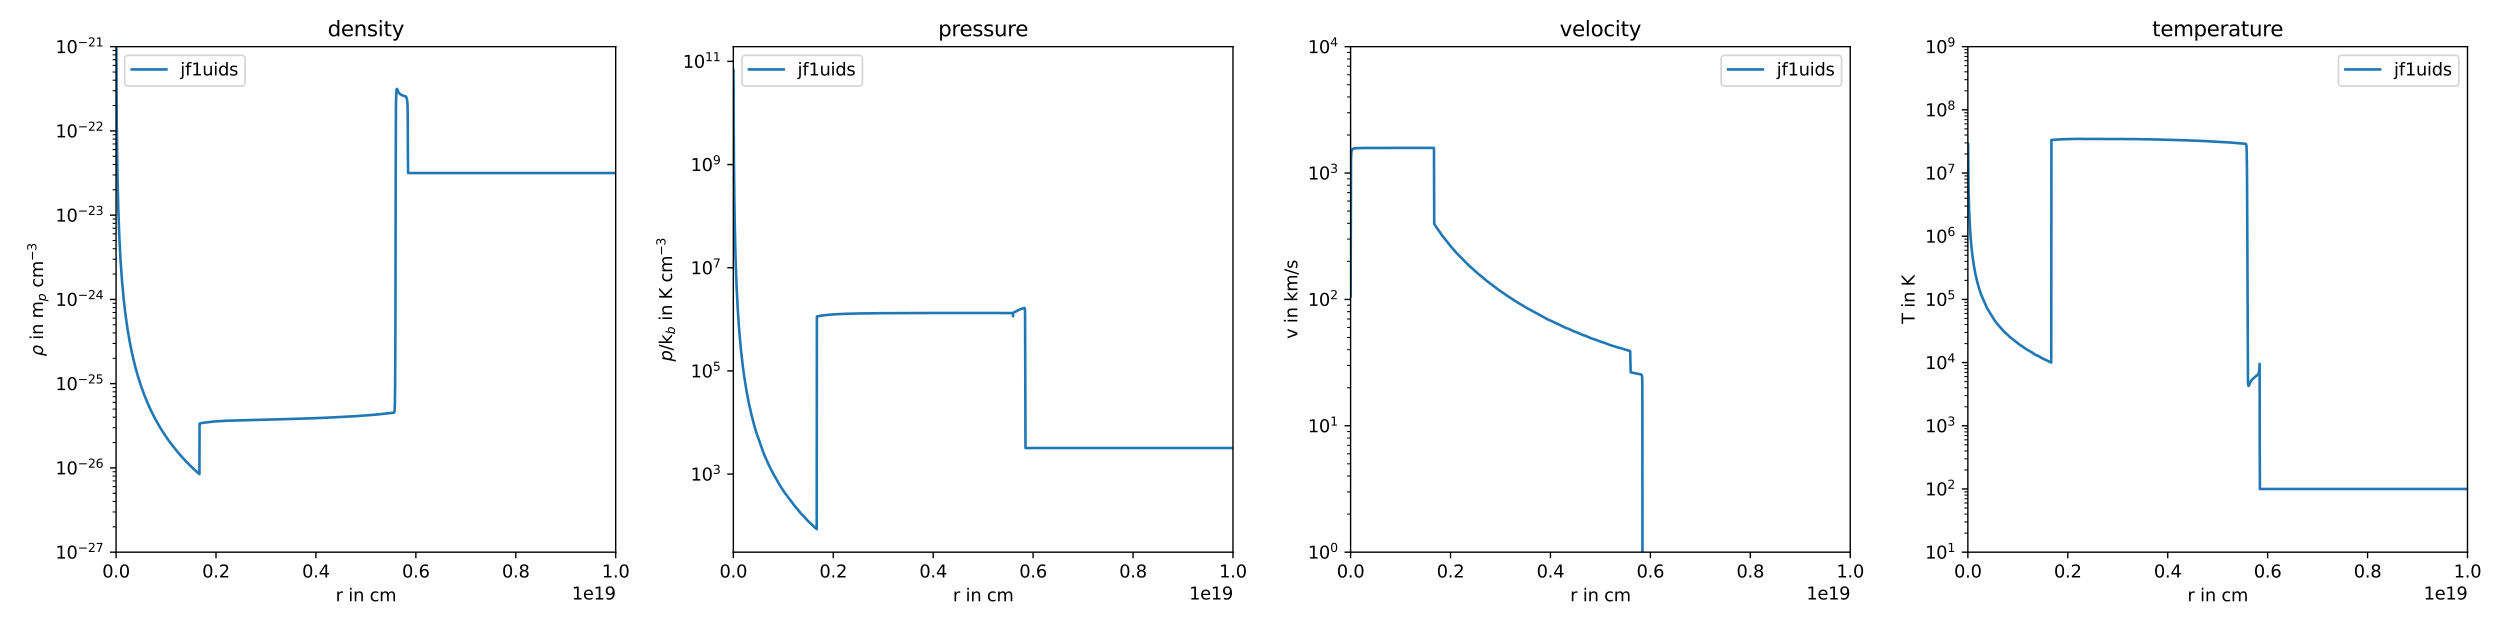 <?xml version="1.0" encoding="utf-8" standalone="no"?>
<!DOCTYPE svg PUBLIC "-//W3C//DTD SVG 1.1//EN"
  "http://www.w3.org/Graphics/SVG/1.1/DTD/svg11.dtd">
<svg xmlns:xlink="http://www.w3.org/1999/xlink" width="1440pt" height="360pt" viewBox="0 0 1440 360" xmlns="http://www.w3.org/2000/svg" version="1.1">
 <defs>
  <style type="text/css">*{stroke-linejoin: round; stroke-linecap: butt}</style>
 </defs>
 <g id="figure_1">
  <g id="patch_1">
   <path d="M 0 360 
L 1440 360 
L 1440 0 
L 0 0 
z
" style="fill: #ffffff"/>
  </g>
  <g id="axes_1">
   <g id="patch_2">
    <path d="M 66.854 318.04 
L 354.645 318.04 
L 354.645 26.88 
L 66.854 26.88 
z
" style="fill: #ffffff"/>
   </g>
   <g id="matplotlib.axis_1">
    <g id="xtick_1">
     <g id="line2d_1">
      <defs>
       <path id="m9ff8d1d725" d="M 0 0 
L 0 3.5 
" style="stroke: #000000; stroke-width: 0.8"/>
      </defs>
      <g>
       <use xlink:href="#m9ff8d1d725" x="66.854" y="318.04" style="stroke: #000000; stroke-width: 0.8"/>
      </g>
     </g>
     <g id="text_1">
      <!-- 0.0 -->
      <g transform="translate(58.903 332.638) scale(0.1 -0.1)">
       <defs>
        <path id="DejaVuSans-30" d="M 2034 4250 
Q 1547 4250 1301 3770 
Q 1056 3291 1056 2328 
Q 1056 1369 1301 889 
Q 1547 409 2034 409 
Q 2525 409 2770 889 
Q 3016 1369 3016 2328 
Q 3016 3291 2770 3770 
Q 2525 4250 2034 4250 
z
M 2034 4750 
Q 2819 4750 3233 4129 
Q 3647 3509 3647 2328 
Q 3647 1150 3233 529 
Q 2819 -91 2034 -91 
Q 1250 -91 836 529 
Q 422 1150 422 2328 
Q 422 3509 836 4129 
Q 1250 4750 2034 4750 
z
" transform="scale(0.016)"/>
        <path id="DejaVuSans-2e" d="M 684 794 
L 1344 794 
L 1344 0 
L 684 0 
L 684 794 
z
" transform="scale(0.016)"/>
       </defs>
       <use xlink:href="#DejaVuSans-30"/>
       <use xlink:href="#DejaVuSans-2e" x="63.623"/>
       <use xlink:href="#DejaVuSans-30" x="95.41"/>
      </g>
     </g>
    </g>
    <g id="xtick_2">
     <g id="line2d_2">
      <g>
       <use xlink:href="#m9ff8d1d725" x="124.412" y="318.04" style="stroke: #000000; stroke-width: 0.8"/>
      </g>
     </g>
     <g id="text_2">
      <!-- 0.2 -->
      <g transform="translate(116.461 332.638) scale(0.1 -0.1)">
       <defs>
        <path id="DejaVuSans-32" d="M 1228 531 
L 3431 531 
L 3431 0 
L 469 0 
L 469 531 
Q 828 903 1448 1529 
Q 2069 2156 2228 2338 
Q 2531 2678 2651 2914 
Q 2772 3150 2772 3378 
Q 2772 3750 2511 3984 
Q 2250 4219 1831 4219 
Q 1534 4219 1204 4116 
Q 875 4013 500 3803 
L 500 4441 
Q 881 4594 1212 4672 
Q 1544 4750 1819 4750 
Q 2544 4750 2975 4387 
Q 3406 4025 3406 3419 
Q 3406 3131 3298 2873 
Q 3191 2616 2906 2266 
Q 2828 2175 2409 1742 
Q 1991 1309 1228 531 
z
" transform="scale(0.016)"/>
       </defs>
       <use xlink:href="#DejaVuSans-30"/>
       <use xlink:href="#DejaVuSans-2e" x="63.623"/>
       <use xlink:href="#DejaVuSans-32" x="95.41"/>
      </g>
     </g>
    </g>
    <g id="xtick_3">
     <g id="line2d_3">
      <g>
       <use xlink:href="#m9ff8d1d725" x="181.971" y="318.04" style="stroke: #000000; stroke-width: 0.8"/>
      </g>
     </g>
     <g id="text_3">
      <!-- 0.4 -->
      <g transform="translate(174.019 332.638) scale(0.1 -0.1)">
       <defs>
        <path id="DejaVuSans-34" d="M 2419 4116 
L 825 1625 
L 2419 1625 
L 2419 4116 
z
M 2253 4666 
L 3047 4666 
L 3047 1625 
L 3713 1625 
L 3713 1100 
L 3047 1100 
L 3047 0 
L 2419 0 
L 2419 1100 
L 313 1100 
L 313 1709 
L 2253 4666 
z
" transform="scale(0.016)"/>
       </defs>
       <use xlink:href="#DejaVuSans-30"/>
       <use xlink:href="#DejaVuSans-2e" x="63.623"/>
       <use xlink:href="#DejaVuSans-34" x="95.41"/>
      </g>
     </g>
    </g>
    <g id="xtick_4">
     <g id="line2d_4">
      <g>
       <use xlink:href="#m9ff8d1d725" x="239.529" y="318.04" style="stroke: #000000; stroke-width: 0.8"/>
      </g>
     </g>
     <g id="text_4">
      <!-- 0.6 -->
      <g transform="translate(231.577 332.638) scale(0.1 -0.1)">
       <defs>
        <path id="DejaVuSans-36" d="M 2113 2584 
Q 1688 2584 1439 2293 
Q 1191 2003 1191 1497 
Q 1191 994 1439 701 
Q 1688 409 2113 409 
Q 2538 409 2786 701 
Q 3034 994 3034 1497 
Q 3034 2003 2786 2293 
Q 2538 2584 2113 2584 
z
M 3366 4563 
L 3366 3988 
Q 3128 4100 2886 4159 
Q 2644 4219 2406 4219 
Q 1781 4219 1451 3797 
Q 1122 3375 1075 2522 
Q 1259 2794 1537 2939 
Q 1816 3084 2150 3084 
Q 2853 3084 3261 2657 
Q 3669 2231 3669 1497 
Q 3669 778 3244 343 
Q 2819 -91 2113 -91 
Q 1303 -91 875 529 
Q 447 1150 447 2328 
Q 447 3434 972 4092 
Q 1497 4750 2381 4750 
Q 2619 4750 2861 4703 
Q 3103 4656 3366 4563 
z
" transform="scale(0.016)"/>
       </defs>
       <use xlink:href="#DejaVuSans-30"/>
       <use xlink:href="#DejaVuSans-2e" x="63.623"/>
       <use xlink:href="#DejaVuSans-36" x="95.41"/>
      </g>
     </g>
    </g>
    <g id="xtick_5">
     <g id="line2d_5">
      <g>
       <use xlink:href="#m9ff8d1d725" x="297.087" y="318.04" style="stroke: #000000; stroke-width: 0.8"/>
      </g>
     </g>
     <g id="text_5">
      <!-- 0.8 -->
      <g transform="translate(289.136 332.638) scale(0.1 -0.1)">
       <defs>
        <path id="DejaVuSans-38" d="M 2034 2216 
Q 1584 2216 1326 1975 
Q 1069 1734 1069 1313 
Q 1069 891 1326 650 
Q 1584 409 2034 409 
Q 2484 409 2743 651 
Q 3003 894 3003 1313 
Q 3003 1734 2745 1975 
Q 2488 2216 2034 2216 
z
M 1403 2484 
Q 997 2584 770 2862 
Q 544 3141 544 3541 
Q 544 4100 942 4425 
Q 1341 4750 2034 4750 
Q 2731 4750 3128 4425 
Q 3525 4100 3525 3541 
Q 3525 3141 3298 2862 
Q 3072 2584 2669 2484 
Q 3125 2378 3379 2068 
Q 3634 1759 3634 1313 
Q 3634 634 3220 271 
Q 2806 -91 2034 -91 
Q 1263 -91 848 271 
Q 434 634 434 1313 
Q 434 1759 690 2068 
Q 947 2378 1403 2484 
z
M 1172 3481 
Q 1172 3119 1398 2916 
Q 1625 2713 2034 2713 
Q 2441 2713 2670 2916 
Q 2900 3119 2900 3481 
Q 2900 3844 2670 4047 
Q 2441 4250 2034 4250 
Q 1625 4250 1398 4047 
Q 1172 3844 1172 3481 
z
" transform="scale(0.016)"/>
       </defs>
       <use xlink:href="#DejaVuSans-30"/>
       <use xlink:href="#DejaVuSans-2e" x="63.623"/>
       <use xlink:href="#DejaVuSans-38" x="95.41"/>
      </g>
     </g>
    </g>
    <g id="xtick_6">
     <g id="line2d_6">
      <g>
       <use xlink:href="#m9ff8d1d725" x="354.645" y="318.04" style="stroke: #000000; stroke-width: 0.8"/>
      </g>
     </g>
     <g id="text_6">
      <!-- 1.0 -->
      <g transform="translate(346.694 332.638) scale(0.1 -0.1)">
       <defs>
        <path id="DejaVuSans-31" d="M 794 531 
L 1825 531 
L 1825 4091 
L 703 3866 
L 703 4441 
L 1819 4666 
L 2450 4666 
L 2450 531 
L 3481 531 
L 3481 0 
L 794 0 
L 794 531 
z
" transform="scale(0.016)"/>
       </defs>
       <use xlink:href="#DejaVuSans-31"/>
       <use xlink:href="#DejaVuSans-2e" x="63.623"/>
       <use xlink:href="#DejaVuSans-30" x="95.41"/>
      </g>
     </g>
    </g>
    <g id="text_7">
     <!-- r in cm -->
     <g transform="translate(193.339 346.317) scale(0.1 -0.1)">
      <defs>
       <path id="DejaVuSans-72" d="M 2631 2963 
Q 2534 3019 2420 3045 
Q 2306 3072 2169 3072 
Q 1681 3072 1420 2755 
Q 1159 2438 1159 1844 
L 1159 0 
L 581 0 
L 581 3500 
L 1159 3500 
L 1159 2956 
Q 1341 3275 1631 3429 
Q 1922 3584 2338 3584 
Q 2397 3584 2469 3576 
Q 2541 3569 2628 3553 
L 2631 2963 
z
" transform="scale(0.016)"/>
       <path id="DejaVuSans-20" transform="scale(0.016)"/>
       <path id="DejaVuSans-69" d="M 603 3500 
L 1178 3500 
L 1178 0 
L 603 0 
L 603 3500 
z
M 603 4863 
L 1178 4863 
L 1178 4134 
L 603 4134 
L 603 4863 
z
" transform="scale(0.016)"/>
       <path id="DejaVuSans-6e" d="M 3513 2113 
L 3513 0 
L 2938 0 
L 2938 2094 
Q 2938 2591 2744 2837 
Q 2550 3084 2163 3084 
Q 1697 3084 1428 2787 
Q 1159 2491 1159 1978 
L 1159 0 
L 581 0 
L 581 3500 
L 1159 3500 
L 1159 2956 
Q 1366 3272 1645 3428 
Q 1925 3584 2291 3584 
Q 2894 3584 3203 3211 
Q 3513 2838 3513 2113 
z
" transform="scale(0.016)"/>
       <path id="DejaVuSans-63" d="M 3122 3366 
L 3122 2828 
Q 2878 2963 2633 3030 
Q 2388 3097 2138 3097 
Q 1578 3097 1268 2742 
Q 959 2388 959 1747 
Q 959 1106 1268 751 
Q 1578 397 2138 397 
Q 2388 397 2633 464 
Q 2878 531 3122 666 
L 3122 134 
Q 2881 22 2623 -34 
Q 2366 -91 2075 -91 
Q 1284 -91 818 406 
Q 353 903 353 1747 
Q 353 2603 823 3093 
Q 1294 3584 2113 3584 
Q 2378 3584 2631 3529 
Q 2884 3475 3122 3366 
z
" transform="scale(0.016)"/>
       <path id="DejaVuSans-6d" d="M 3328 2828 
Q 3544 3216 3844 3400 
Q 4144 3584 4550 3584 
Q 5097 3584 5394 3201 
Q 5691 2819 5691 2113 
L 5691 0 
L 5113 0 
L 5113 2094 
Q 5113 2597 4934 2840 
Q 4756 3084 4391 3084 
Q 3944 3084 3684 2787 
Q 3425 2491 3425 1978 
L 3425 0 
L 2847 0 
L 2847 2094 
Q 2847 2600 2669 2842 
Q 2491 3084 2119 3084 
Q 1678 3084 1418 2786 
Q 1159 2488 1159 1978 
L 1159 0 
L 581 0 
L 581 3500 
L 1159 3500 
L 1159 2956 
Q 1356 3278 1631 3431 
Q 1906 3584 2284 3584 
Q 2666 3584 2933 3390 
Q 3200 3197 3328 2828 
z
" transform="scale(0.016)"/>
      </defs>
      <use xlink:href="#DejaVuSans-72"/>
      <use xlink:href="#DejaVuSans-20" x="41.113"/>
      <use xlink:href="#DejaVuSans-69" x="72.9"/>
      <use xlink:href="#DejaVuSans-6e" x="100.684"/>
      <use xlink:href="#DejaVuSans-20" x="164.062"/>
      <use xlink:href="#DejaVuSans-63" x="195.85"/>
      <use xlink:href="#DejaVuSans-6d" x="250.83"/>
     </g>
    </g>
    <g id="text_8">
     <!-- 1e19 -->
     <g transform="translate(329.405 345.317) scale(0.1 -0.1)">
      <defs>
       <path id="DejaVuSans-65" d="M 3597 1894 
L 3597 1613 
L 953 1613 
Q 991 1019 1311 708 
Q 1631 397 2203 397 
Q 2534 397 2845 478 
Q 3156 559 3463 722 
L 3463 178 
Q 3153 47 2828 -22 
Q 2503 -91 2169 -91 
Q 1331 -91 842 396 
Q 353 884 353 1716 
Q 353 2575 817 3079 
Q 1281 3584 2069 3584 
Q 2775 3584 3186 3129 
Q 3597 2675 3597 1894 
z
M 3022 2063 
Q 3016 2534 2758 2815 
Q 2500 3097 2075 3097 
Q 1594 3097 1305 2825 
Q 1016 2553 972 2059 
L 3022 2063 
z
" transform="scale(0.016)"/>
       <path id="DejaVuSans-39" d="M 703 97 
L 703 672 
Q 941 559 1184 500 
Q 1428 441 1663 441 
Q 2288 441 2617 861 
Q 2947 1281 2994 2138 
Q 2813 1869 2534 1725 
Q 2256 1581 1919 1581 
Q 1219 1581 811 2004 
Q 403 2428 403 3163 
Q 403 3881 828 4315 
Q 1253 4750 1959 4750 
Q 2769 4750 3195 4129 
Q 3622 3509 3622 2328 
Q 3622 1225 3098 567 
Q 2575 -91 1691 -91 
Q 1453 -91 1209 -44 
Q 966 3 703 97 
z
M 1959 2075 
Q 2384 2075 2632 2365 
Q 2881 2656 2881 3163 
Q 2881 3666 2632 3958 
Q 2384 4250 1959 4250 
Q 1534 4250 1286 3958 
Q 1038 3666 1038 3163 
Q 1038 2656 1286 2365 
Q 1534 2075 1959 2075 
z
" transform="scale(0.016)"/>
      </defs>
      <use xlink:href="#DejaVuSans-31"/>
      <use xlink:href="#DejaVuSans-65" x="63.623"/>
      <use xlink:href="#DejaVuSans-31" x="125.146"/>
      <use xlink:href="#DejaVuSans-39" x="188.77"/>
     </g>
    </g>
   </g>
   <g id="matplotlib.axis_2">
    <g id="ytick_1">
     <g id="line2d_7">
      <defs>
       <path id="mc1a2f65e63" d="M 0 0 
L -3.5 0 
" style="stroke: #000000; stroke-width: 0.8"/>
      </defs>
      <g>
       <use xlink:href="#mc1a2f65e63" x="66.854" y="318.04" style="stroke: #000000; stroke-width: 0.8"/>
      </g>
     </g>
     <g id="text_9">
      <!-- $\mathdefault{10^{-27}}$ -->
      <g transform="translate(31.954 321.839) scale(0.1 -0.1)">
       <defs>
        <path id="DejaVuSans-2212" d="M 678 2272 
L 4684 2272 
L 4684 1741 
L 678 1741 
L 678 2272 
z
" transform="scale(0.016)"/>
        <path id="DejaVuSans-37" d="M 525 4666 
L 3525 4666 
L 3525 4397 
L 1831 0 
L 1172 0 
L 2766 4134 
L 525 4134 
L 525 4666 
z
" transform="scale(0.016)"/>
       </defs>
       <use xlink:href="#DejaVuSans-31" transform="translate(0 0.766)"/>
       <use xlink:href="#DejaVuSans-30" transform="translate(63.623 0.766)"/>
       <use xlink:href="#DejaVuSans-2212" transform="translate(128.203 39.047) scale(0.7)"/>
       <use xlink:href="#DejaVuSans-32" transform="translate(186.855 39.047) scale(0.7)"/>
       <use xlink:href="#DejaVuSans-37" transform="translate(231.392 39.047) scale(0.7)"/>
      </g>
     </g>
    </g>
    <g id="ytick_2">
     <g id="line2d_8">
      <g>
       <use xlink:href="#mc1a2f65e63" x="66.854" y="269.513" style="stroke: #000000; stroke-width: 0.8"/>
      </g>
     </g>
     <g id="text_10">
      <!-- $\mathdefault{10^{-26}}$ -->
      <g transform="translate(31.954 273.313) scale(0.1 -0.1)">
       <use xlink:href="#DejaVuSans-31" transform="translate(0 0.766)"/>
       <use xlink:href="#DejaVuSans-30" transform="translate(63.623 0.766)"/>
       <use xlink:href="#DejaVuSans-2212" transform="translate(128.203 39.047) scale(0.7)"/>
       <use xlink:href="#DejaVuSans-32" transform="translate(186.855 39.047) scale(0.7)"/>
       <use xlink:href="#DejaVuSans-36" transform="translate(231.392 39.047) scale(0.7)"/>
      </g>
     </g>
    </g>
    <g id="ytick_3">
     <g id="line2d_9">
      <g>
       <use xlink:href="#mc1a2f65e63" x="66.854" y="220.987" style="stroke: #000000; stroke-width: 0.8"/>
      </g>
     </g>
     <g id="text_11">
      <!-- $\mathdefault{10^{-25}}$ -->
      <g transform="translate(31.954 224.786) scale(0.1 -0.1)">
       <defs>
        <path id="DejaVuSans-35" d="M 691 4666 
L 3169 4666 
L 3169 4134 
L 1269 4134 
L 1269 2991 
Q 1406 3038 1543 3061 
Q 1681 3084 1819 3084 
Q 2600 3084 3056 2656 
Q 3513 2228 3513 1497 
Q 3513 744 3044 326 
Q 2575 -91 1722 -91 
Q 1428 -91 1123 -41 
Q 819 9 494 109 
L 494 744 
Q 775 591 1075 516 
Q 1375 441 1709 441 
Q 2250 441 2565 725 
Q 2881 1009 2881 1497 
Q 2881 1984 2565 2268 
Q 2250 2553 1709 2553 
Q 1456 2553 1204 2497 
Q 953 2441 691 2322 
L 691 4666 
z
" transform="scale(0.016)"/>
       </defs>
       <use xlink:href="#DejaVuSans-31" transform="translate(0 0.766)"/>
       <use xlink:href="#DejaVuSans-30" transform="translate(63.623 0.766)"/>
       <use xlink:href="#DejaVuSans-2212" transform="translate(128.203 39.047) scale(0.7)"/>
       <use xlink:href="#DejaVuSans-32" transform="translate(186.855 39.047) scale(0.7)"/>
       <use xlink:href="#DejaVuSans-35" transform="translate(231.392 39.047) scale(0.7)"/>
      </g>
     </g>
    </g>
    <g id="ytick_4">
     <g id="line2d_10">
      <g>
       <use xlink:href="#mc1a2f65e63" x="66.854" y="172.46" style="stroke: #000000; stroke-width: 0.8"/>
      </g>
     </g>
     <g id="text_12">
      <!-- $\mathdefault{10^{-24}}$ -->
      <g transform="translate(31.954 176.259) scale(0.1 -0.1)">
       <use xlink:href="#DejaVuSans-31" transform="translate(0 0.766)"/>
       <use xlink:href="#DejaVuSans-30" transform="translate(63.623 0.766)"/>
       <use xlink:href="#DejaVuSans-2212" transform="translate(128.203 39.047) scale(0.7)"/>
       <use xlink:href="#DejaVuSans-32" transform="translate(186.855 39.047) scale(0.7)"/>
       <use xlink:href="#DejaVuSans-34" transform="translate(231.392 39.047) scale(0.7)"/>
      </g>
     </g>
    </g>
    <g id="ytick_5">
     <g id="line2d_11">
      <g>
       <use xlink:href="#mc1a2f65e63" x="66.854" y="123.933" style="stroke: #000000; stroke-width: 0.8"/>
      </g>
     </g>
     <g id="text_13">
      <!-- $\mathdefault{10^{-23}}$ -->
      <g transform="translate(31.954 127.733) scale(0.1 -0.1)">
       <defs>
        <path id="DejaVuSans-33" d="M 2597 2516 
Q 3050 2419 3304 2112 
Q 3559 1806 3559 1356 
Q 3559 666 3084 287 
Q 2609 -91 1734 -91 
Q 1441 -91 1130 -33 
Q 819 25 488 141 
L 488 750 
Q 750 597 1062 519 
Q 1375 441 1716 441 
Q 2309 441 2620 675 
Q 2931 909 2931 1356 
Q 2931 1769 2642 2001 
Q 2353 2234 1838 2234 
L 1294 2234 
L 1294 2753 
L 1863 2753 
Q 2328 2753 2575 2939 
Q 2822 3125 2822 3475 
Q 2822 3834 2567 4026 
Q 2313 4219 1838 4219 
Q 1578 4219 1281 4162 
Q 984 4106 628 3988 
L 628 4550 
Q 988 4650 1302 4700 
Q 1616 4750 1894 4750 
Q 2613 4750 3031 4423 
Q 3450 4097 3450 3541 
Q 3450 3153 3228 2886 
Q 3006 2619 2597 2516 
z
" transform="scale(0.016)"/>
       </defs>
       <use xlink:href="#DejaVuSans-31" transform="translate(0 0.766)"/>
       <use xlink:href="#DejaVuSans-30" transform="translate(63.623 0.766)"/>
       <use xlink:href="#DejaVuSans-2212" transform="translate(128.203 39.047) scale(0.7)"/>
       <use xlink:href="#DejaVuSans-32" transform="translate(186.855 39.047) scale(0.7)"/>
       <use xlink:href="#DejaVuSans-33" transform="translate(231.392 39.047) scale(0.7)"/>
      </g>
     </g>
    </g>
    <g id="ytick_6">
     <g id="line2d_12">
      <g>
       <use xlink:href="#mc1a2f65e63" x="66.854" y="75.407" style="stroke: #000000; stroke-width: 0.8"/>
      </g>
     </g>
     <g id="text_14">
      <!-- $\mathdefault{10^{-22}}$ -->
      <g transform="translate(31.954 79.206) scale(0.1 -0.1)">
       <use xlink:href="#DejaVuSans-31" transform="translate(0 0.766)"/>
       <use xlink:href="#DejaVuSans-30" transform="translate(63.623 0.766)"/>
       <use xlink:href="#DejaVuSans-2212" transform="translate(128.203 39.047) scale(0.7)"/>
       <use xlink:href="#DejaVuSans-32" transform="translate(186.855 39.047) scale(0.7)"/>
       <use xlink:href="#DejaVuSans-32" transform="translate(231.392 39.047) scale(0.7)"/>
      </g>
     </g>
    </g>
    <g id="ytick_7">
     <g id="line2d_13">
      <g>
       <use xlink:href="#mc1a2f65e63" x="66.854" y="26.88" style="stroke: #000000; stroke-width: 0.8"/>
      </g>
     </g>
     <g id="text_15">
      <!-- $\mathdefault{10^{-21}}$ -->
      <g transform="translate(31.954 30.679) scale(0.1 -0.1)">
       <use xlink:href="#DejaVuSans-31" transform="translate(0 0.766)"/>
       <use xlink:href="#DejaVuSans-30" transform="translate(63.623 0.766)"/>
       <use xlink:href="#DejaVuSans-2212" transform="translate(128.203 39.047) scale(0.7)"/>
       <use xlink:href="#DejaVuSans-32" transform="translate(186.855 39.047) scale(0.7)"/>
       <use xlink:href="#DejaVuSans-31" transform="translate(231.392 39.047) scale(0.7)"/>
      </g>
     </g>
    </g>
    <g id="ytick_8">
     <g id="line2d_14">
      <defs>
       <path id="md1483eefb6" d="M 0 0 
L -2 0 
" style="stroke: #000000; stroke-width: 0.6"/>
      </defs>
      <g>
       <use xlink:href="#md1483eefb6" x="66.854" y="303.432" style="stroke: #000000; stroke-width: 0.6"/>
      </g>
     </g>
    </g>
    <g id="ytick_9">
     <g id="line2d_15">
      <g>
       <use xlink:href="#md1483eefb6" x="66.854" y="294.887" style="stroke: #000000; stroke-width: 0.6"/>
      </g>
     </g>
    </g>
    <g id="ytick_10">
     <g id="line2d_16">
      <g>
       <use xlink:href="#md1483eefb6" x="66.854" y="288.824" style="stroke: #000000; stroke-width: 0.6"/>
      </g>
     </g>
    </g>
    <g id="ytick_11">
     <g id="line2d_17">
      <g>
       <use xlink:href="#md1483eefb6" x="66.854" y="284.121" style="stroke: #000000; stroke-width: 0.6"/>
      </g>
     </g>
    </g>
    <g id="ytick_12">
     <g id="line2d_18">
      <g>
       <use xlink:href="#md1483eefb6" x="66.854" y="280.279" style="stroke: #000000; stroke-width: 0.6"/>
      </g>
     </g>
    </g>
    <g id="ytick_13">
     <g id="line2d_19">
      <g>
       <use xlink:href="#md1483eefb6" x="66.854" y="277.03" style="stroke: #000000; stroke-width: 0.6"/>
      </g>
     </g>
    </g>
    <g id="ytick_14">
     <g id="line2d_20">
      <g>
       <use xlink:href="#md1483eefb6" x="66.854" y="274.216" style="stroke: #000000; stroke-width: 0.6"/>
      </g>
     </g>
    </g>
    <g id="ytick_15">
     <g id="line2d_21">
      <g>
       <use xlink:href="#md1483eefb6" x="66.854" y="271.734" style="stroke: #000000; stroke-width: 0.6"/>
      </g>
     </g>
    </g>
    <g id="ytick_16">
     <g id="line2d_22">
      <g>
       <use xlink:href="#md1483eefb6" x="66.854" y="254.905" style="stroke: #000000; stroke-width: 0.6"/>
      </g>
     </g>
    </g>
    <g id="ytick_17">
     <g id="line2d_23">
      <g>
       <use xlink:href="#md1483eefb6" x="66.854" y="246.36" style="stroke: #000000; stroke-width: 0.6"/>
      </g>
     </g>
    </g>
    <g id="ytick_18">
     <g id="line2d_24">
      <g>
       <use xlink:href="#md1483eefb6" x="66.854" y="240.297" style="stroke: #000000; stroke-width: 0.6"/>
      </g>
     </g>
    </g>
    <g id="ytick_19">
     <g id="line2d_25">
      <g>
       <use xlink:href="#md1483eefb6" x="66.854" y="235.595" style="stroke: #000000; stroke-width: 0.6"/>
      </g>
     </g>
    </g>
    <g id="ytick_20">
     <g id="line2d_26">
      <g>
       <use xlink:href="#md1483eefb6" x="66.854" y="231.752" style="stroke: #000000; stroke-width: 0.6"/>
      </g>
     </g>
    </g>
    <g id="ytick_21">
     <g id="line2d_27">
      <g>
       <use xlink:href="#md1483eefb6" x="66.854" y="228.504" style="stroke: #000000; stroke-width: 0.6"/>
      </g>
     </g>
    </g>
    <g id="ytick_22">
     <g id="line2d_28">
      <g>
       <use xlink:href="#md1483eefb6" x="66.854" y="225.689" style="stroke: #000000; stroke-width: 0.6"/>
      </g>
     </g>
    </g>
    <g id="ytick_23">
     <g id="line2d_29">
      <g>
       <use xlink:href="#md1483eefb6" x="66.854" y="223.207" style="stroke: #000000; stroke-width: 0.6"/>
      </g>
     </g>
    </g>
    <g id="ytick_24">
     <g id="line2d_30">
      <g>
       <use xlink:href="#md1483eefb6" x="66.854" y="206.379" style="stroke: #000000; stroke-width: 0.6"/>
      </g>
     </g>
    </g>
    <g id="ytick_25">
     <g id="line2d_31">
      <g>
       <use xlink:href="#md1483eefb6" x="66.854" y="197.834" style="stroke: #000000; stroke-width: 0.6"/>
      </g>
     </g>
    </g>
    <g id="ytick_26">
     <g id="line2d_32">
      <g>
       <use xlink:href="#md1483eefb6" x="66.854" y="191.771" style="stroke: #000000; stroke-width: 0.6"/>
      </g>
     </g>
    </g>
    <g id="ytick_27">
     <g id="line2d_33">
      <g>
       <use xlink:href="#md1483eefb6" x="66.854" y="187.068" style="stroke: #000000; stroke-width: 0.6"/>
      </g>
     </g>
    </g>
    <g id="ytick_28">
     <g id="line2d_34">
      <g>
       <use xlink:href="#md1483eefb6" x="66.854" y="183.226" style="stroke: #000000; stroke-width: 0.6"/>
      </g>
     </g>
    </g>
    <g id="ytick_29">
     <g id="line2d_35">
      <g>
       <use xlink:href="#md1483eefb6" x="66.854" y="179.977" style="stroke: #000000; stroke-width: 0.6"/>
      </g>
     </g>
    </g>
    <g id="ytick_30">
     <g id="line2d_36">
      <g>
       <use xlink:href="#md1483eefb6" x="66.854" y="177.163" style="stroke: #000000; stroke-width: 0.6"/>
      </g>
     </g>
    </g>
    <g id="ytick_31">
     <g id="line2d_37">
      <g>
       <use xlink:href="#md1483eefb6" x="66.854" y="174.68" style="stroke: #000000; stroke-width: 0.6"/>
      </g>
     </g>
    </g>
    <g id="ytick_32">
     <g id="line2d_38">
      <g>
       <use xlink:href="#md1483eefb6" x="66.854" y="157.852" style="stroke: #000000; stroke-width: 0.6"/>
      </g>
     </g>
    </g>
    <g id="ytick_33">
     <g id="line2d_39">
      <g>
       <use xlink:href="#md1483eefb6" x="66.854" y="149.307" style="stroke: #000000; stroke-width: 0.6"/>
      </g>
     </g>
    </g>
    <g id="ytick_34">
     <g id="line2d_40">
      <g>
       <use xlink:href="#md1483eefb6" x="66.854" y="143.244" style="stroke: #000000; stroke-width: 0.6"/>
      </g>
     </g>
    </g>
    <g id="ytick_35">
     <g id="line2d_41">
      <g>
       <use xlink:href="#md1483eefb6" x="66.854" y="138.541" style="stroke: #000000; stroke-width: 0.6"/>
      </g>
     </g>
    </g>
    <g id="ytick_36">
     <g id="line2d_42">
      <g>
       <use xlink:href="#md1483eefb6" x="66.854" y="134.699" style="stroke: #000000; stroke-width: 0.6"/>
      </g>
     </g>
    </g>
    <g id="ytick_37">
     <g id="line2d_43">
      <g>
       <use xlink:href="#md1483eefb6" x="66.854" y="131.45" style="stroke: #000000; stroke-width: 0.6"/>
      </g>
     </g>
    </g>
    <g id="ytick_38">
     <g id="line2d_44">
      <g>
       <use xlink:href="#md1483eefb6" x="66.854" y="128.636" style="stroke: #000000; stroke-width: 0.6"/>
      </g>
     </g>
    </g>
    <g id="ytick_39">
     <g id="line2d_45">
      <g>
       <use xlink:href="#md1483eefb6" x="66.854" y="126.154" style="stroke: #000000; stroke-width: 0.6"/>
      </g>
     </g>
    </g>
    <g id="ytick_40">
     <g id="line2d_46">
      <g>
       <use xlink:href="#md1483eefb6" x="66.854" y="109.325" style="stroke: #000000; stroke-width: 0.6"/>
      </g>
     </g>
    </g>
    <g id="ytick_41">
     <g id="line2d_47">
      <g>
       <use xlink:href="#md1483eefb6" x="66.854" y="100.78" style="stroke: #000000; stroke-width: 0.6"/>
      </g>
     </g>
    </g>
    <g id="ytick_42">
     <g id="line2d_48">
      <g>
       <use xlink:href="#md1483eefb6" x="66.854" y="94.717" style="stroke: #000000; stroke-width: 0.6"/>
      </g>
     </g>
    </g>
    <g id="ytick_43">
     <g id="line2d_49">
      <g>
       <use xlink:href="#md1483eefb6" x="66.854" y="90.015" style="stroke: #000000; stroke-width: 0.6"/>
      </g>
     </g>
    </g>
    <g id="ytick_44">
     <g id="line2d_50">
      <g>
       <use xlink:href="#md1483eefb6" x="66.854" y="86.172" style="stroke: #000000; stroke-width: 0.6"/>
      </g>
     </g>
    </g>
    <g id="ytick_45">
     <g id="line2d_51">
      <g>
       <use xlink:href="#md1483eefb6" x="66.854" y="82.924" style="stroke: #000000; stroke-width: 0.6"/>
      </g>
     </g>
    </g>
    <g id="ytick_46">
     <g id="line2d_52">
      <g>
       <use xlink:href="#md1483eefb6" x="66.854" y="80.109" style="stroke: #000000; stroke-width: 0.6"/>
      </g>
     </g>
    </g>
    <g id="ytick_47">
     <g id="line2d_53">
      <g>
       <use xlink:href="#md1483eefb6" x="66.854" y="77.627" style="stroke: #000000; stroke-width: 0.6"/>
      </g>
     </g>
    </g>
    <g id="ytick_48">
     <g id="line2d_54">
      <g>
       <use xlink:href="#md1483eefb6" x="66.854" y="60.799" style="stroke: #000000; stroke-width: 0.6"/>
      </g>
     </g>
    </g>
    <g id="ytick_49">
     <g id="line2d_55">
      <g>
       <use xlink:href="#md1483eefb6" x="66.854" y="52.254" style="stroke: #000000; stroke-width: 0.6"/>
      </g>
     </g>
    </g>
    <g id="ytick_50">
     <g id="line2d_56">
      <g>
       <use xlink:href="#md1483eefb6" x="66.854" y="46.191" style="stroke: #000000; stroke-width: 0.6"/>
      </g>
     </g>
    </g>
    <g id="ytick_51">
     <g id="line2d_57">
      <g>
       <use xlink:href="#md1483eefb6" x="66.854" y="41.488" style="stroke: #000000; stroke-width: 0.6"/>
      </g>
     </g>
    </g>
    <g id="ytick_52">
     <g id="line2d_58">
      <g>
       <use xlink:href="#md1483eefb6" x="66.854" y="37.646" style="stroke: #000000; stroke-width: 0.6"/>
      </g>
     </g>
    </g>
    <g id="ytick_53">
     <g id="line2d_59">
      <g>
       <use xlink:href="#md1483eefb6" x="66.854" y="34.397" style="stroke: #000000; stroke-width: 0.6"/>
      </g>
     </g>
    </g>
    <g id="ytick_54">
     <g id="line2d_60">
      <g>
       <use xlink:href="#md1483eefb6" x="66.854" y="31.583" style="stroke: #000000; stroke-width: 0.6"/>
      </g>
     </g>
    </g>
    <g id="ytick_55">
     <g id="line2d_61">
      <g>
       <use xlink:href="#md1483eefb6" x="66.854" y="29.1" style="stroke: #000000; stroke-width: 0.6"/>
      </g>
     </g>
    </g>
    <g id="text_16">
     <!-- $\rho$ in m$_p$ cm$^{-3}$ -->
     <g transform="translate(24.854 205.21) rotate(-90) scale(0.1 -0.1)">
      <defs>
       <path id="DejaVuSans-Oblique-3c1" d="M 1203 2875 
Q 1453 3194 1981 3475 
Q 2188 3584 2756 3584 
Q 3394 3584 3694 3078 
Q 3994 2572 3834 1747 
Q 3672 922 3175 415 
Q 2678 -91 2041 -91 
Q 1656 -91 1409 63 
Q 1163 213 1044 525 
L 681 -1331 
L 103 -1331 
L 697 1716 
Q 838 2438 1203 2875 
z
M 3238 1747 
Q 3359 2381 3169 2744 
Q 2978 3103 2522 3103 
Q 2066 3103 1734 2744 
Q 1403 2381 1281 1747 
Q 1156 1113 1347 750 
Q 1538 391 1994 391 
Q 2450 391 2781 750 
Q 3113 1113 3238 1747 
z
" transform="scale(0.016)"/>
       <path id="DejaVuSans-Oblique-70" d="M 3175 2156 
Q 3175 2616 2975 2859 
Q 2775 3103 2400 3103 
Q 2144 3103 1911 2972 
Q 1678 2841 1497 2591 
Q 1319 2344 1212 1994 
Q 1106 1644 1106 1300 
Q 1106 863 1306 627 
Q 1506 391 1875 391 
Q 2147 391 2380 519 
Q 2613 647 2778 891 
Q 2956 1147 3065 1494 
Q 3175 1841 3175 2156 
z
M 1394 2969 
Q 1625 3272 1939 3428 
Q 2253 3584 2638 3584 
Q 3175 3584 3472 3232 
Q 3769 2881 3769 2247 
Q 3769 1728 3584 1258 
Q 3400 788 3053 416 
Q 2822 169 2531 39 
Q 2241 -91 1919 -91 
Q 1547 -91 1294 64 
Q 1041 219 916 525 
L 556 -1331 
L -19 -1331 
L 922 3500 
L 1497 3500 
L 1394 2969 
z
" transform="scale(0.016)"/>
      </defs>
      <use xlink:href="#DejaVuSans-Oblique-3c1" transform="translate(0 0.766)"/>
      <use xlink:href="#DejaVuSans-20" transform="translate(63.477 0.766)"/>
      <use xlink:href="#DejaVuSans-69" transform="translate(95.264 0.766)"/>
      <use xlink:href="#DejaVuSans-6e" transform="translate(123.047 0.766)"/>
      <use xlink:href="#DejaVuSans-20" transform="translate(186.426 0.766)"/>
      <use xlink:href="#DejaVuSans-6d" transform="translate(218.213 0.766)"/>
      <use xlink:href="#DejaVuSans-Oblique-70" transform="translate(316.582 -15.641) scale(0.7)"/>
      <use xlink:href="#DejaVuSans-20" transform="translate(363.75 0.766)"/>
      <use xlink:href="#DejaVuSans-63" transform="translate(395.537 0.766)"/>
      <use xlink:href="#DejaVuSans-6d" transform="translate(450.518 0.766)"/>
      <use xlink:href="#DejaVuSans-2212" transform="translate(548.887 39.047) scale(0.7)"/>
      <use xlink:href="#DejaVuSans-33" transform="translate(607.539 39.047) scale(0.7)"/>
     </g>
    </g>
   </g>
   <g id="line2d_62">
    <path d="M 66.869 10.014 
L 66.897 8.998 
L 66.955 10.373 
L 67.012 25.169 
L 67.243 69.199 
L 67.617 98.311 
L 68.106 119.362 
L 68.71 136.017 
L 69.43 149.843 
L 70.265 161.68 
L 71.214 172.036 
L 72.279 181.247 
L 73.459 189.544 
L 74.783 197.241 
L 76.222 204.266 
L 77.805 210.854 
L 79.388 216.537 
L 81.085 221.881 
L 82.985 227.169 
L 84.942 231.997 
L 87.1 236.744 
L 89.23 240.974 
L 92.396 246.548 
L 95.216 250.944 
L 97.403 254.087 
L 98.497 255.569 
L 98.9 256.077 
L 102.67 260.777 
L 104.31 262.683 
L 106.095 264.617 
L 106.526 265.102 
L 107.62 266.219 
L 107.908 266.539 
L 108.713 267.331 
L 109.404 268.053 
L 109.692 268.304 
L 110.008 268.638 
L 110.872 269.451 
L 111.188 269.784 
L 111.735 270.29 
L 114.786 273.034 
L 114.872 273.077 
L 114.958 243.977 
L 115.016 243.983 
L 116.8 243.552 
L 121.635 242.974 
L 123.765 242.764 
L 125.866 242.612 
L 126.931 242.553 
L 130.298 242.371 
L 131.65 242.314 
L 167.624 241.324 
L 175.74 241.077 
L 186.935 240.655 
L 204.404 239.755 
L 216.577 238.821 
L 226.65 237.716 
L 227.024 237.564 
L 227.168 237.254 
L 227.312 236.156 
L 227.456 232.346 
L 227.6 220.775 
L 227.773 184.392 
L 227.916 105.806 
L 228.06 60.744 
L 228.291 52.776 
L 228.492 51.32 
L 228.665 51.206 
L 228.837 51.316 
L 229.01 51.791 
L 229.384 52.895 
L 229.931 53.693 
L 230.622 54.319 
L 231.888 54.992 
L 232.924 55.306 
L 233.845 55.645 
L 234.392 57.113 
L 234.622 58.617 
L 234.766 60.903 
L 234.852 65.102 
L 234.939 87.395 
L 235.082 99.67 
L 354.66 99.67 
L 354.66 99.67 
" clip-path="url(#p4f9531a34f)" style="fill: none; stroke: #1f77b4; stroke-width: 1.5; stroke-linecap: square"/>
   </g>
   <g id="patch_3">
    <path d="M 66.854 318.04 
L 66.854 26.88 
" style="fill: none; stroke: #000000; stroke-width: 0.8; stroke-linejoin: miter; stroke-linecap: square"/>
   </g>
   <g id="patch_4">
    <path d="M 354.645 318.04 
L 354.645 26.88 
" style="fill: none; stroke: #000000; stroke-width: 0.8; stroke-linejoin: miter; stroke-linecap: square"/>
   </g>
   <g id="patch_5">
    <path d="M 66.854 318.04 
L 354.645 318.04 
" style="fill: none; stroke: #000000; stroke-width: 0.8; stroke-linejoin: miter; stroke-linecap: square"/>
   </g>
   <g id="patch_6">
    <path d="M 66.854 26.88 
L 354.645 26.88 
" style="fill: none; stroke: #000000; stroke-width: 0.8; stroke-linejoin: miter; stroke-linecap: square"/>
   </g>
   <g id="text_17">
    <!-- density -->
    <g transform="translate(188.75 20.88) scale(0.12 -0.12)">
     <defs>
      <path id="DejaVuSans-64" d="M 2906 2969 
L 2906 4863 
L 3481 4863 
L 3481 0 
L 2906 0 
L 2906 525 
Q 2725 213 2448 61 
Q 2172 -91 1784 -91 
Q 1150 -91 751 415 
Q 353 922 353 1747 
Q 353 2572 751 3078 
Q 1150 3584 1784 3584 
Q 2172 3584 2448 3432 
Q 2725 3281 2906 2969 
z
M 947 1747 
Q 947 1113 1208 752 
Q 1469 391 1925 391 
Q 2381 391 2643 752 
Q 2906 1113 2906 1747 
Q 2906 2381 2643 2742 
Q 2381 3103 1925 3103 
Q 1469 3103 1208 2742 
Q 947 2381 947 1747 
z
" transform="scale(0.016)"/>
      <path id="DejaVuSans-73" d="M 2834 3397 
L 2834 2853 
Q 2591 2978 2328 3040 
Q 2066 3103 1784 3103 
Q 1356 3103 1142 2972 
Q 928 2841 928 2578 
Q 928 2378 1081 2264 
Q 1234 2150 1697 2047 
L 1894 2003 
Q 2506 1872 2764 1633 
Q 3022 1394 3022 966 
Q 3022 478 2636 193 
Q 2250 -91 1575 -91 
Q 1294 -91 989 -36 
Q 684 19 347 128 
L 347 722 
Q 666 556 975 473 
Q 1284 391 1588 391 
Q 1994 391 2212 530 
Q 2431 669 2431 922 
Q 2431 1156 2273 1281 
Q 2116 1406 1581 1522 
L 1381 1569 
Q 847 1681 609 1914 
Q 372 2147 372 2553 
Q 372 3047 722 3315 
Q 1072 3584 1716 3584 
Q 2034 3584 2315 3537 
Q 2597 3491 2834 3397 
z
" transform="scale(0.016)"/>
      <path id="DejaVuSans-74" d="M 1172 4494 
L 1172 3500 
L 2356 3500 
L 2356 3053 
L 1172 3053 
L 1172 1153 
Q 1172 725 1289 603 
Q 1406 481 1766 481 
L 2356 481 
L 2356 0 
L 1766 0 
Q 1100 0 847 248 
Q 594 497 594 1153 
L 594 3053 
L 172 3053 
L 172 3500 
L 594 3500 
L 594 4494 
L 1172 4494 
z
" transform="scale(0.016)"/>
      <path id="DejaVuSans-79" d="M 2059 -325 
Q 1816 -950 1584 -1140 
Q 1353 -1331 966 -1331 
L 506 -1331 
L 506 -850 
L 844 -850 
Q 1081 -850 1212 -737 
Q 1344 -625 1503 -206 
L 1606 56 
L 191 3500 
L 800 3500 
L 1894 763 
L 2988 3500 
L 3597 3500 
L 2059 -325 
z
" transform="scale(0.016)"/>
     </defs>
     <use xlink:href="#DejaVuSans-64"/>
     <use xlink:href="#DejaVuSans-65" x="63.477"/>
     <use xlink:href="#DejaVuSans-6e" x="125"/>
     <use xlink:href="#DejaVuSans-73" x="188.379"/>
     <use xlink:href="#DejaVuSans-69" x="240.479"/>
     <use xlink:href="#DejaVuSans-74" x="268.262"/>
     <use xlink:href="#DejaVuSans-79" x="307.471"/>
    </g>
   </g>
   <g id="legend_1">
    <g id="patch_7">
     <path d="M 73.854 49.558 
L 139.189 49.558 
Q 141.189 49.558 141.189 47.558 
L 141.189 33.88 
Q 141.189 31.88 139.189 31.88 
L 73.854 31.88 
Q 71.854 31.88 71.854 33.88 
L 71.854 47.558 
Q 71.854 49.558 73.854 49.558 
z
" style="fill: #ffffff; opacity: 0.8; stroke: #cccccc; stroke-linejoin: miter"/>
    </g>
    <g id="line2d_63">
     <path d="M 75.854 39.978 
L 85.854 39.978 
L 95.854 39.978 
" style="fill: none; stroke: #1f77b4; stroke-width: 1.5; stroke-linecap: square"/>
    </g>
    <g id="text_18">
     <!-- jf1uids -->
     <g transform="translate(103.854 43.478) scale(0.1 -0.1)">
      <defs>
       <path id="DejaVuSans-6a" d="M 603 3500 
L 1178 3500 
L 1178 -63 
Q 1178 -731 923 -1031 
Q 669 -1331 103 -1331 
L -116 -1331 
L -116 -844 
L 38 -844 
Q 366 -844 484 -692 
Q 603 -541 603 -63 
L 603 3500 
z
M 603 4863 
L 1178 4863 
L 1178 4134 
L 603 4134 
L 603 4863 
z
" transform="scale(0.016)"/>
       <path id="DejaVuSans-66" d="M 2375 4863 
L 2375 4384 
L 1825 4384 
Q 1516 4384 1395 4259 
Q 1275 4134 1275 3809 
L 1275 3500 
L 2222 3500 
L 2222 3053 
L 1275 3053 
L 1275 0 
L 697 0 
L 697 3053 
L 147 3053 
L 147 3500 
L 697 3500 
L 697 3744 
Q 697 4328 969 4595 
Q 1241 4863 1831 4863 
L 2375 4863 
z
" transform="scale(0.016)"/>
       <path id="DejaVuSans-75" d="M 544 1381 
L 544 3500 
L 1119 3500 
L 1119 1403 
Q 1119 906 1312 657 
Q 1506 409 1894 409 
Q 2359 409 2629 706 
Q 2900 1003 2900 1516 
L 2900 3500 
L 3475 3500 
L 3475 0 
L 2900 0 
L 2900 538 
Q 2691 219 2414 64 
Q 2138 -91 1772 -91 
Q 1169 -91 856 284 
Q 544 659 544 1381 
z
M 1991 3584 
L 1991 3584 
z
" transform="scale(0.016)"/>
      </defs>
      <use xlink:href="#DejaVuSans-6a"/>
      <use xlink:href="#DejaVuSans-66" x="27.783"/>
      <use xlink:href="#DejaVuSans-31" x="62.988"/>
      <use xlink:href="#DejaVuSans-75" x="126.611"/>
      <use xlink:href="#DejaVuSans-69" x="189.99"/>
      <use xlink:href="#DejaVuSans-64" x="217.773"/>
      <use xlink:href="#DejaVuSans-73" x="281.25"/>
     </g>
    </g>
   </g>
  </g>
  <g id="axes_2">
   <g id="patch_8">
    <path d="M 422.399 318.04 
L 710.19 318.04 
L 710.19 26.88 
L 422.399 26.88 
z
" style="fill: #ffffff"/>
   </g>
   <g id="matplotlib.axis_3">
    <g id="xtick_7">
     <g id="line2d_64">
      <g>
       <use xlink:href="#m9ff8d1d725" x="422.399" y="318.04" style="stroke: #000000; stroke-width: 0.8"/>
      </g>
     </g>
     <g id="text_19">
      <!-- 0.0 -->
      <g transform="translate(414.448 332.638) scale(0.1 -0.1)">
       <use xlink:href="#DejaVuSans-30"/>
       <use xlink:href="#DejaVuSans-2e" x="63.623"/>
       <use xlink:href="#DejaVuSans-30" x="95.41"/>
      </g>
     </g>
    </g>
    <g id="xtick_8">
     <g id="line2d_65">
      <g>
       <use xlink:href="#m9ff8d1d725" x="479.957" y="318.04" style="stroke: #000000; stroke-width: 0.8"/>
      </g>
     </g>
     <g id="text_20">
      <!-- 0.2 -->
      <g transform="translate(472.006 332.638) scale(0.1 -0.1)">
       <use xlink:href="#DejaVuSans-30"/>
       <use xlink:href="#DejaVuSans-2e" x="63.623"/>
       <use xlink:href="#DejaVuSans-32" x="95.41"/>
      </g>
     </g>
    </g>
    <g id="xtick_9">
     <g id="line2d_66">
      <g>
       <use xlink:href="#m9ff8d1d725" x="537.516" y="318.04" style="stroke: #000000; stroke-width: 0.8"/>
      </g>
     </g>
     <g id="text_21">
      <!-- 0.4 -->
      <g transform="translate(529.564 332.638) scale(0.1 -0.1)">
       <use xlink:href="#DejaVuSans-30"/>
       <use xlink:href="#DejaVuSans-2e" x="63.623"/>
       <use xlink:href="#DejaVuSans-34" x="95.41"/>
      </g>
     </g>
    </g>
    <g id="xtick_10">
     <g id="line2d_67">
      <g>
       <use xlink:href="#m9ff8d1d725" x="595.074" y="318.04" style="stroke: #000000; stroke-width: 0.8"/>
      </g>
     </g>
     <g id="text_22">
      <!-- 0.6 -->
      <g transform="translate(587.122 332.638) scale(0.1 -0.1)">
       <use xlink:href="#DejaVuSans-30"/>
       <use xlink:href="#DejaVuSans-2e" x="63.623"/>
       <use xlink:href="#DejaVuSans-36" x="95.41"/>
      </g>
     </g>
    </g>
    <g id="xtick_11">
     <g id="line2d_68">
      <g>
       <use xlink:href="#m9ff8d1d725" x="652.632" y="318.04" style="stroke: #000000; stroke-width: 0.8"/>
      </g>
     </g>
     <g id="text_23">
      <!-- 0.8 -->
      <g transform="translate(644.68 332.638) scale(0.1 -0.1)">
       <use xlink:href="#DejaVuSans-30"/>
       <use xlink:href="#DejaVuSans-2e" x="63.623"/>
       <use xlink:href="#DejaVuSans-38" x="95.41"/>
      </g>
     </g>
    </g>
    <g id="xtick_12">
     <g id="line2d_69">
      <g>
       <use xlink:href="#m9ff8d1d725" x="710.19" y="318.04" style="stroke: #000000; stroke-width: 0.8"/>
      </g>
     </g>
     <g id="text_24">
      <!-- 1.0 -->
      <g transform="translate(702.239 332.638) scale(0.1 -0.1)">
       <use xlink:href="#DejaVuSans-31"/>
       <use xlink:href="#DejaVuSans-2e" x="63.623"/>
       <use xlink:href="#DejaVuSans-30" x="95.41"/>
      </g>
     </g>
    </g>
    <g id="text_25">
     <!-- r in cm -->
     <g transform="translate(548.884 346.317) scale(0.1 -0.1)">
      <use xlink:href="#DejaVuSans-72"/>
      <use xlink:href="#DejaVuSans-20" x="41.113"/>
      <use xlink:href="#DejaVuSans-69" x="72.9"/>
      <use xlink:href="#DejaVuSans-6e" x="100.684"/>
      <use xlink:href="#DejaVuSans-20" x="164.062"/>
      <use xlink:href="#DejaVuSans-63" x="195.85"/>
      <use xlink:href="#DejaVuSans-6d" x="250.83"/>
     </g>
    </g>
    <g id="text_26">
     <!-- 1e19 -->
     <g transform="translate(684.95 345.317) scale(0.1 -0.1)">
      <use xlink:href="#DejaVuSans-31"/>
      <use xlink:href="#DejaVuSans-65" x="63.623"/>
      <use xlink:href="#DejaVuSans-31" x="125.146"/>
      <use xlink:href="#DejaVuSans-39" x="188.77"/>
     </g>
    </g>
   </g>
   <g id="matplotlib.axis_4">
    <g id="ytick_56">
     <g id="line2d_70">
      <g>
       <use xlink:href="#mc1a2f65e63" x="422.399" y="273.085" style="stroke: #000000; stroke-width: 0.8"/>
      </g>
     </g>
     <g id="text_27">
      <!-- $\mathdefault{10^{3}}$ -->
      <g transform="translate(397.799 276.884) scale(0.1 -0.1)">
       <use xlink:href="#DejaVuSans-31" transform="translate(0 0.766)"/>
       <use xlink:href="#DejaVuSans-30" transform="translate(63.623 0.766)"/>
       <use xlink:href="#DejaVuSans-33" transform="translate(128.203 39.047) scale(0.7)"/>
      </g>
     </g>
    </g>
    <g id="ytick_57">
     <g id="line2d_71">
      <g>
       <use xlink:href="#mc1a2f65e63" x="422.399" y="213.65" style="stroke: #000000; stroke-width: 0.8"/>
      </g>
     </g>
     <g id="text_28">
      <!-- $\mathdefault{10^{5}}$ -->
      <g transform="translate(397.799 217.449) scale(0.1 -0.1)">
       <use xlink:href="#DejaVuSans-31" transform="translate(0 0.684)"/>
       <use xlink:href="#DejaVuSans-30" transform="translate(63.623 0.684)"/>
       <use xlink:href="#DejaVuSans-35" transform="translate(128.203 38.966) scale(0.7)"/>
      </g>
     </g>
    </g>
    <g id="ytick_58">
     <g id="line2d_72">
      <g>
       <use xlink:href="#mc1a2f65e63" x="422.399" y="154.215" style="stroke: #000000; stroke-width: 0.8"/>
      </g>
     </g>
     <g id="text_29">
      <!-- $\mathdefault{10^{7}}$ -->
      <g transform="translate(397.799 158.014) scale(0.1 -0.1)">
       <use xlink:href="#DejaVuSans-31" transform="translate(0 0.684)"/>
       <use xlink:href="#DejaVuSans-30" transform="translate(63.623 0.684)"/>
       <use xlink:href="#DejaVuSans-37" transform="translate(128.203 38.966) scale(0.7)"/>
      </g>
     </g>
    </g>
    <g id="ytick_59">
     <g id="line2d_73">
      <g>
       <use xlink:href="#mc1a2f65e63" x="422.399" y="94.779" style="stroke: #000000; stroke-width: 0.8"/>
      </g>
     </g>
     <g id="text_30">
      <!-- $\mathdefault{10^{9}}$ -->
      <g transform="translate(397.799 98.579) scale(0.1 -0.1)">
       <use xlink:href="#DejaVuSans-31" transform="translate(0 0.766)"/>
       <use xlink:href="#DejaVuSans-30" transform="translate(63.623 0.766)"/>
       <use xlink:href="#DejaVuSans-39" transform="translate(128.203 39.047) scale(0.7)"/>
      </g>
     </g>
    </g>
    <g id="ytick_60">
     <g id="line2d_74">
      <g>
       <use xlink:href="#mc1a2f65e63" x="422.399" y="35.344" style="stroke: #000000; stroke-width: 0.8"/>
      </g>
     </g>
     <g id="text_31">
      <!-- $\mathdefault{10^{11}}$ -->
      <g transform="translate(393.299 39.143) scale(0.1 -0.1)">
       <use xlink:href="#DejaVuSans-31" transform="translate(0 0.684)"/>
       <use xlink:href="#DejaVuSans-30" transform="translate(63.623 0.684)"/>
       <use xlink:href="#DejaVuSans-31" transform="translate(128.203 38.966) scale(0.7)"/>
       <use xlink:href="#DejaVuSans-31" transform="translate(172.739 38.966) scale(0.7)"/>
      </g>
     </g>
    </g>
    <g id="text_32">
     <!-- $p$/k$_b$ in K cm$^{-3}$ -->
     <g transform="translate(387.199 208.21) rotate(-90) scale(0.1 -0.1)">
      <defs>
       <path id="DejaVuSans-2f" d="M 1625 4666 
L 2156 4666 
L 531 -594 
L 0 -594 
L 1625 4666 
z
" transform="scale(0.016)"/>
       <path id="DejaVuSans-6b" d="M 581 4863 
L 1159 4863 
L 1159 1991 
L 2875 3500 
L 3609 3500 
L 1753 1863 
L 3688 0 
L 2938 0 
L 1159 1709 
L 1159 0 
L 581 0 
L 581 4863 
z
" transform="scale(0.016)"/>
       <path id="DejaVuSans-Oblique-62" d="M 3169 2138 
Q 3169 2591 2961 2847 
Q 2753 3103 2388 3103 
Q 2122 3103 1889 2973 
Q 1656 2844 1484 2597 
Q 1303 2338 1198 1995 
Q 1094 1653 1094 1313 
Q 1094 881 1298 636 
Q 1503 391 1863 391 
Q 2134 391 2365 517 
Q 2597 644 2772 891 
Q 2950 1147 3059 1487 
Q 3169 1828 3169 2138 
z
M 1381 2969 
Q 1594 3256 1914 3420 
Q 2234 3584 2584 3584 
Q 3122 3584 3439 3221 
Q 3756 2859 3756 2241 
Q 3756 1734 3570 1259 
Q 3384 784 3041 416 
Q 2816 172 2522 40 
Q 2228 -91 1906 -91 
Q 1566 -91 1316 65 
Q 1066 222 909 531 
L 806 0 
L 231 0 
L 1178 4863 
L 1753 4863 
L 1381 2969 
z
" transform="scale(0.016)"/>
       <path id="DejaVuSans-4b" d="M 628 4666 
L 1259 4666 
L 1259 2694 
L 3353 4666 
L 4166 4666 
L 1850 2491 
L 4331 0 
L 3500 0 
L 1259 2247 
L 1259 0 
L 628 0 
L 628 4666 
z
" transform="scale(0.016)"/>
      </defs>
      <use xlink:href="#DejaVuSans-Oblique-70" transform="translate(0 0.766)"/>
      <use xlink:href="#DejaVuSans-2f" transform="translate(63.477 0.766)"/>
      <use xlink:href="#DejaVuSans-6b" transform="translate(97.168 0.766)"/>
      <use xlink:href="#DejaVuSans-Oblique-62" transform="translate(156.035 -15.641) scale(0.7)"/>
      <use xlink:href="#DejaVuSans-20" transform="translate(203.203 0.766)"/>
      <use xlink:href="#DejaVuSans-69" transform="translate(234.99 0.766)"/>
      <use xlink:href="#DejaVuSans-6e" transform="translate(262.773 0.766)"/>
      <use xlink:href="#DejaVuSans-20" transform="translate(326.152 0.766)"/>
      <use xlink:href="#DejaVuSans-4b" transform="translate(357.939 0.766)"/>
      <use xlink:href="#DejaVuSans-20" transform="translate(423.516 0.766)"/>
      <use xlink:href="#DejaVuSans-63" transform="translate(455.303 0.766)"/>
      <use xlink:href="#DejaVuSans-6d" transform="translate(510.283 0.766)"/>
      <use xlink:href="#DejaVuSans-2212" transform="translate(608.652 39.047) scale(0.7)"/>
      <use xlink:href="#DejaVuSans-33" transform="translate(667.305 39.047) scale(0.7)"/>
     </g>
    </g>
   </g>
   <g id="line2d_75">
    <path d="M 422.414 41.147 
L 422.471 40.115 
L 422.5 41.282 
L 422.557 54.761 
L 422.788 97.589 
L 423.162 126.617 
L 423.651 147.817 
L 424.255 164.671 
L 424.975 178.701 
L 425.809 190.734 
L 426.759 201.281 
L 427.853 210.905 
L 428.975 218.961 
L 430.27 226.695 
L 431.421 232.576 
L 432.774 238.592 
L 434.443 245.032 
L 435.623 249.052 
L 439.739 260.745 
L 440.89 263.503 
L 442.329 266.726 
L 443.221 268.62 
L 443.48 269.148 
L 443.883 269.956 
L 445.437 272.956 
L 449.149 279.429 
L 449.293 279.616 
L 449.61 280.178 
L 451.106 282.508 
L 451.596 283.25 
L 451.768 283.494 
L 457.524 291.169 
L 457.639 291.27 
L 458.128 291.909 
L 459.395 293.32 
L 459.539 293.524 
L 459.74 293.811 
L 460.057 294.195 
L 460.229 294.408 
L 460.373 294.518 
L 460.891 295.237 
L 461.208 295.641 
L 461.38 295.823 
L 461.467 295.899 
L 461.783 296.24 
L 462.934 297.401 
L 463.251 297.746 
L 463.481 297.955 
L 463.683 298.19 
L 463.884 298.548 
L 464.23 298.792 
L 464.489 299.078 
L 464.546 299.119 
L 464.863 299.499 
L 466.589 301.24 
L 466.791 301.387 
L 467.136 301.748 
L 467.597 302.172 
L 467.712 302.245 
L 467.856 302.41 
L 468.028 302.568 
L 468.316 302.865 
L 468.546 303.027 
L 468.834 303.369 
L 468.949 303.447 
L 469.237 303.744 
L 469.439 303.903 
L 469.698 304.136 
L 469.813 304.21 
L 470.244 304.62 
L 470.359 304.618 
L 470.417 304.805 
L 470.532 182.289 
L 471.05 182.186 
L 473.324 181.778 
L 474.216 181.645 
L 478.159 181.237 
L 479.598 181.125 
L 481.842 180.991 
L 486.13 180.785 
L 489.239 180.704 
L 495.973 180.54 
L 507.398 180.402 
L 530.911 180.294 
L 537.875 180.281 
L 566.626 180.257 
L 583.433 180.316 
L 583.461 180.486 
L 583.49 182.2 
L 583.548 180.335 
L 583.72 180.155 
L 586.8 178.514 
L 589.879 177.365 
L 590.196 177.459 
L 590.311 177.709 
L 590.397 178.787 
L 590.455 184.202 
L 590.685 258.055 
L 710.205 258.055 
L 710.205 258.055 
" clip-path="url(#p4933762318)" style="fill: none; stroke: #1f77b4; stroke-width: 1.5; stroke-linecap: square"/>
   </g>
   <g id="patch_9">
    <path d="M 422.399 318.04 
L 422.399 26.88 
" style="fill: none; stroke: #000000; stroke-width: 0.8; stroke-linejoin: miter; stroke-linecap: square"/>
   </g>
   <g id="patch_10">
    <path d="M 710.19 318.04 
L 710.19 26.88 
" style="fill: none; stroke: #000000; stroke-width: 0.8; stroke-linejoin: miter; stroke-linecap: square"/>
   </g>
   <g id="patch_11">
    <path d="M 422.399 318.04 
L 710.19 318.04 
" style="fill: none; stroke: #000000; stroke-width: 0.8; stroke-linejoin: miter; stroke-linecap: square"/>
   </g>
   <g id="patch_12">
    <path d="M 422.399 26.88 
L 710.19 26.88 
" style="fill: none; stroke: #000000; stroke-width: 0.8; stroke-linejoin: miter; stroke-linecap: square"/>
   </g>
   <g id="text_33">
    <!-- pressure -->
    <g transform="translate(540.385 20.88) scale(0.12 -0.12)">
     <defs>
      <path id="DejaVuSans-70" d="M 1159 525 
L 1159 -1331 
L 581 -1331 
L 581 3500 
L 1159 3500 
L 1159 2969 
Q 1341 3281 1617 3432 
Q 1894 3584 2278 3584 
Q 2916 3584 3314 3078 
Q 3713 2572 3713 1747 
Q 3713 922 3314 415 
Q 2916 -91 2278 -91 
Q 1894 -91 1617 61 
Q 1341 213 1159 525 
z
M 3116 1747 
Q 3116 2381 2855 2742 
Q 2594 3103 2138 3103 
Q 1681 3103 1420 2742 
Q 1159 2381 1159 1747 
Q 1159 1113 1420 752 
Q 1681 391 2138 391 
Q 2594 391 2855 752 
Q 3116 1113 3116 1747 
z
" transform="scale(0.016)"/>
     </defs>
     <use xlink:href="#DejaVuSans-70"/>
     <use xlink:href="#DejaVuSans-72" x="63.477"/>
     <use xlink:href="#DejaVuSans-65" x="102.34"/>
     <use xlink:href="#DejaVuSans-73" x="163.863"/>
     <use xlink:href="#DejaVuSans-73" x="215.963"/>
     <use xlink:href="#DejaVuSans-75" x="268.062"/>
     <use xlink:href="#DejaVuSans-72" x="331.441"/>
     <use xlink:href="#DejaVuSans-65" x="370.305"/>
    </g>
   </g>
   <g id="legend_2">
    <g id="patch_13">
     <path d="M 429.399 49.558 
L 494.733 49.558 
Q 496.733 49.558 496.733 47.558 
L 496.733 33.88 
Q 496.733 31.88 494.733 31.88 
L 429.399 31.88 
Q 427.399 31.88 427.399 33.88 
L 427.399 47.558 
Q 427.399 49.558 429.399 49.558 
z
" style="fill: #ffffff; opacity: 0.8; stroke: #cccccc; stroke-linejoin: miter"/>
    </g>
    <g id="line2d_76">
     <path d="M 431.399 39.978 
L 441.399 39.978 
L 451.399 39.978 
" style="fill: none; stroke: #1f77b4; stroke-width: 1.5; stroke-linecap: square"/>
    </g>
    <g id="text_34">
     <!-- jf1uids -->
     <g transform="translate(459.399 43.478) scale(0.1 -0.1)">
      <use xlink:href="#DejaVuSans-6a"/>
      <use xlink:href="#DejaVuSans-66" x="27.783"/>
      <use xlink:href="#DejaVuSans-31" x="62.988"/>
      <use xlink:href="#DejaVuSans-75" x="126.611"/>
      <use xlink:href="#DejaVuSans-69" x="189.99"/>
      <use xlink:href="#DejaVuSans-64" x="217.773"/>
      <use xlink:href="#DejaVuSans-73" x="281.25"/>
     </g>
    </g>
   </g>
  </g>
  <g id="axes_3">
   <g id="patch_14">
    <path d="M 777.944 318.04 
L 1065.735 318.04 
L 1065.735 26.88 
L 777.944 26.88 
z
" style="fill: #ffffff"/>
   </g>
   <g id="matplotlib.axis_5">
    <g id="xtick_13">
     <g id="line2d_77">
      <g>
       <use xlink:href="#m9ff8d1d725" x="777.944" y="318.04" style="stroke: #000000; stroke-width: 0.8"/>
      </g>
     </g>
     <g id="text_35">
      <!-- 0.0 -->
      <g transform="translate(769.992 332.638) scale(0.1 -0.1)">
       <use xlink:href="#DejaVuSans-30"/>
       <use xlink:href="#DejaVuSans-2e" x="63.623"/>
       <use xlink:href="#DejaVuSans-30" x="95.41"/>
      </g>
     </g>
    </g>
    <g id="xtick_14">
     <g id="line2d_78">
      <g>
       <use xlink:href="#m9ff8d1d725" x="835.502" y="318.04" style="stroke: #000000; stroke-width: 0.8"/>
      </g>
     </g>
     <g id="text_36">
      <!-- 0.2 -->
      <g transform="translate(827.551 332.638) scale(0.1 -0.1)">
       <use xlink:href="#DejaVuSans-30"/>
       <use xlink:href="#DejaVuSans-2e" x="63.623"/>
       <use xlink:href="#DejaVuSans-32" x="95.41"/>
      </g>
     </g>
    </g>
    <g id="xtick_15">
     <g id="line2d_79">
      <g>
       <use xlink:href="#m9ff8d1d725" x="893.06" y="318.04" style="stroke: #000000; stroke-width: 0.8"/>
      </g>
     </g>
     <g id="text_37">
      <!-- 0.4 -->
      <g transform="translate(885.109 332.638) scale(0.1 -0.1)">
       <use xlink:href="#DejaVuSans-30"/>
       <use xlink:href="#DejaVuSans-2e" x="63.623"/>
       <use xlink:href="#DejaVuSans-34" x="95.41"/>
      </g>
     </g>
    </g>
    <g id="xtick_16">
     <g id="line2d_80">
      <g>
       <use xlink:href="#m9ff8d1d725" x="950.619" y="318.04" style="stroke: #000000; stroke-width: 0.8"/>
      </g>
     </g>
     <g id="text_38">
      <!-- 0.6 -->
      <g transform="translate(942.667 332.638) scale(0.1 -0.1)">
       <use xlink:href="#DejaVuSans-30"/>
       <use xlink:href="#DejaVuSans-2e" x="63.623"/>
       <use xlink:href="#DejaVuSans-36" x="95.41"/>
      </g>
     </g>
    </g>
    <g id="xtick_17">
     <g id="line2d_81">
      <g>
       <use xlink:href="#m9ff8d1d725" x="1008.177" y="318.04" style="stroke: #000000; stroke-width: 0.8"/>
      </g>
     </g>
     <g id="text_39">
      <!-- 0.8 -->
      <g transform="translate(1000.225 332.638) scale(0.1 -0.1)">
       <use xlink:href="#DejaVuSans-30"/>
       <use xlink:href="#DejaVuSans-2e" x="63.623"/>
       <use xlink:href="#DejaVuSans-38" x="95.41"/>
      </g>
     </g>
    </g>
    <g id="xtick_18">
     <g id="line2d_82">
      <g>
       <use xlink:href="#m9ff8d1d725" x="1065.735" y="318.04" style="stroke: #000000; stroke-width: 0.8"/>
      </g>
     </g>
     <g id="text_40">
      <!-- 1.0 -->
      <g transform="translate(1057.784 332.638) scale(0.1 -0.1)">
       <use xlink:href="#DejaVuSans-31"/>
       <use xlink:href="#DejaVuSans-2e" x="63.623"/>
       <use xlink:href="#DejaVuSans-30" x="95.41"/>
      </g>
     </g>
    </g>
    <g id="text_41">
     <!-- r in cm -->
     <g transform="translate(904.429 346.317) scale(0.1 -0.1)">
      <use xlink:href="#DejaVuSans-72"/>
      <use xlink:href="#DejaVuSans-20" x="41.113"/>
      <use xlink:href="#DejaVuSans-69" x="72.9"/>
      <use xlink:href="#DejaVuSans-6e" x="100.684"/>
      <use xlink:href="#DejaVuSans-20" x="164.062"/>
      <use xlink:href="#DejaVuSans-63" x="195.85"/>
      <use xlink:href="#DejaVuSans-6d" x="250.83"/>
     </g>
    </g>
    <g id="text_42">
     <!-- 1e19 -->
     <g transform="translate(1040.494 345.317) scale(0.1 -0.1)">
      <use xlink:href="#DejaVuSans-31"/>
      <use xlink:href="#DejaVuSans-65" x="63.623"/>
      <use xlink:href="#DejaVuSans-31" x="125.146"/>
      <use xlink:href="#DejaVuSans-39" x="188.77"/>
     </g>
    </g>
   </g>
   <g id="matplotlib.axis_6">
    <g id="ytick_61">
     <g id="line2d_83">
      <g>
       <use xlink:href="#mc1a2f65e63" x="777.944" y="318.04" style="stroke: #000000; stroke-width: 0.8"/>
      </g>
     </g>
     <g id="text_43">
      <!-- $\mathdefault{10^{0}}$ -->
      <g transform="translate(753.344 321.839) scale(0.1 -0.1)">
       <use xlink:href="#DejaVuSans-31" transform="translate(0 0.766)"/>
       <use xlink:href="#DejaVuSans-30" transform="translate(63.623 0.766)"/>
       <use xlink:href="#DejaVuSans-30" transform="translate(128.203 39.047) scale(0.7)"/>
      </g>
     </g>
    </g>
    <g id="ytick_62">
     <g id="line2d_84">
      <g>
       <use xlink:href="#mc1a2f65e63" x="777.944" y="245.25" style="stroke: #000000; stroke-width: 0.8"/>
      </g>
     </g>
     <g id="text_44">
      <!-- $\mathdefault{10^{1}}$ -->
      <g transform="translate(753.344 249.049) scale(0.1 -0.1)">
       <use xlink:href="#DejaVuSans-31" transform="translate(0 0.684)"/>
       <use xlink:href="#DejaVuSans-30" transform="translate(63.623 0.684)"/>
       <use xlink:href="#DejaVuSans-31" transform="translate(128.203 38.966) scale(0.7)"/>
      </g>
     </g>
    </g>
    <g id="ytick_63">
     <g id="line2d_85">
      <g>
       <use xlink:href="#mc1a2f65e63" x="777.944" y="172.46" style="stroke: #000000; stroke-width: 0.8"/>
      </g>
     </g>
     <g id="text_45">
      <!-- $\mathdefault{10^{2}}$ -->
      <g transform="translate(753.344 176.259) scale(0.1 -0.1)">
       <use xlink:href="#DejaVuSans-31" transform="translate(0 0.766)"/>
       <use xlink:href="#DejaVuSans-30" transform="translate(63.623 0.766)"/>
       <use xlink:href="#DejaVuSans-32" transform="translate(128.203 39.047) scale(0.7)"/>
      </g>
     </g>
    </g>
    <g id="ytick_64">
     <g id="line2d_86">
      <g>
       <use xlink:href="#mc1a2f65e63" x="777.944" y="99.67" style="stroke: #000000; stroke-width: 0.8"/>
      </g>
     </g>
     <g id="text_46">
      <!-- $\mathdefault{10^{3}}$ -->
      <g transform="translate(753.344 103.469) scale(0.1 -0.1)">
       <use xlink:href="#DejaVuSans-31" transform="translate(0 0.766)"/>
       <use xlink:href="#DejaVuSans-30" transform="translate(63.623 0.766)"/>
       <use xlink:href="#DejaVuSans-33" transform="translate(128.203 39.047) scale(0.7)"/>
      </g>
     </g>
    </g>
    <g id="ytick_65">
     <g id="line2d_87">
      <g>
       <use xlink:href="#mc1a2f65e63" x="777.944" y="26.88" style="stroke: #000000; stroke-width: 0.8"/>
      </g>
     </g>
     <g id="text_47">
      <!-- $\mathdefault{10^{4}}$ -->
      <g transform="translate(753.344 30.679) scale(0.1 -0.1)">
       <use xlink:href="#DejaVuSans-31" transform="translate(0 0.684)"/>
       <use xlink:href="#DejaVuSans-30" transform="translate(63.623 0.684)"/>
       <use xlink:href="#DejaVuSans-34" transform="translate(128.203 38.966) scale(0.7)"/>
      </g>
     </g>
    </g>
    <g id="ytick_66">
     <g id="line2d_88">
      <g>
       <use xlink:href="#md1483eefb6" x="777.944" y="296.128" style="stroke: #000000; stroke-width: 0.6"/>
      </g>
     </g>
    </g>
    <g id="ytick_67">
     <g id="line2d_89">
      <g>
       <use xlink:href="#md1483eefb6" x="777.944" y="283.31" style="stroke: #000000; stroke-width: 0.6"/>
      </g>
     </g>
    </g>
    <g id="ytick_68">
     <g id="line2d_90">
      <g>
       <use xlink:href="#md1483eefb6" x="777.944" y="274.216" style="stroke: #000000; stroke-width: 0.6"/>
      </g>
     </g>
    </g>
    <g id="ytick_69">
     <g id="line2d_91">
      <g>
       <use xlink:href="#md1483eefb6" x="777.944" y="267.162" style="stroke: #000000; stroke-width: 0.6"/>
      </g>
     </g>
    </g>
    <g id="ytick_70">
     <g id="line2d_92">
      <g>
       <use xlink:href="#md1483eefb6" x="777.944" y="261.398" style="stroke: #000000; stroke-width: 0.6"/>
      </g>
     </g>
    </g>
    <g id="ytick_71">
     <g id="line2d_93">
      <g>
       <use xlink:href="#md1483eefb6" x="777.944" y="256.525" style="stroke: #000000; stroke-width: 0.6"/>
      </g>
     </g>
    </g>
    <g id="ytick_72">
     <g id="line2d_94">
      <g>
       <use xlink:href="#md1483eefb6" x="777.944" y="252.304" style="stroke: #000000; stroke-width: 0.6"/>
      </g>
     </g>
    </g>
    <g id="ytick_73">
     <g id="line2d_95">
      <g>
       <use xlink:href="#md1483eefb6" x="777.944" y="248.581" style="stroke: #000000; stroke-width: 0.6"/>
      </g>
     </g>
    </g>
    <g id="ytick_74">
     <g id="line2d_96">
      <g>
       <use xlink:href="#md1483eefb6" x="777.944" y="223.338" style="stroke: #000000; stroke-width: 0.6"/>
      </g>
     </g>
    </g>
    <g id="ytick_75">
     <g id="line2d_97">
      <g>
       <use xlink:href="#md1483eefb6" x="777.944" y="210.52" style="stroke: #000000; stroke-width: 0.6"/>
      </g>
     </g>
    </g>
    <g id="ytick_76">
     <g id="line2d_98">
      <g>
       <use xlink:href="#md1483eefb6" x="777.944" y="201.426" style="stroke: #000000; stroke-width: 0.6"/>
      </g>
     </g>
    </g>
    <g id="ytick_77">
     <g id="line2d_99">
      <g>
       <use xlink:href="#md1483eefb6" x="777.944" y="194.372" style="stroke: #000000; stroke-width: 0.6"/>
      </g>
     </g>
    </g>
    <g id="ytick_78">
     <g id="line2d_100">
      <g>
       <use xlink:href="#md1483eefb6" x="777.944" y="188.608" style="stroke: #000000; stroke-width: 0.6"/>
      </g>
     </g>
    </g>
    <g id="ytick_79">
     <g id="line2d_101">
      <g>
       <use xlink:href="#md1483eefb6" x="777.944" y="183.735" style="stroke: #000000; stroke-width: 0.6"/>
      </g>
     </g>
    </g>
    <g id="ytick_80">
     <g id="line2d_102">
      <g>
       <use xlink:href="#md1483eefb6" x="777.944" y="179.514" style="stroke: #000000; stroke-width: 0.6"/>
      </g>
     </g>
    </g>
    <g id="ytick_81">
     <g id="line2d_103">
      <g>
       <use xlink:href="#md1483eefb6" x="777.944" y="175.791" style="stroke: #000000; stroke-width: 0.6"/>
      </g>
     </g>
    </g>
    <g id="ytick_82">
     <g id="line2d_104">
      <g>
       <use xlink:href="#md1483eefb6" x="777.944" y="150.548" style="stroke: #000000; stroke-width: 0.6"/>
      </g>
     </g>
    </g>
    <g id="ytick_83">
     <g id="line2d_105">
      <g>
       <use xlink:href="#md1483eefb6" x="777.944" y="137.73" style="stroke: #000000; stroke-width: 0.6"/>
      </g>
     </g>
    </g>
    <g id="ytick_84">
     <g id="line2d_106">
      <g>
       <use xlink:href="#md1483eefb6" x="777.944" y="128.636" style="stroke: #000000; stroke-width: 0.6"/>
      </g>
     </g>
    </g>
    <g id="ytick_85">
     <g id="line2d_107">
      <g>
       <use xlink:href="#md1483eefb6" x="777.944" y="121.582" style="stroke: #000000; stroke-width: 0.6"/>
      </g>
     </g>
    </g>
    <g id="ytick_86">
     <g id="line2d_108">
      <g>
       <use xlink:href="#md1483eefb6" x="777.944" y="115.818" style="stroke: #000000; stroke-width: 0.6"/>
      </g>
     </g>
    </g>
    <g id="ytick_87">
     <g id="line2d_109">
      <g>
       <use xlink:href="#md1483eefb6" x="777.944" y="110.945" style="stroke: #000000; stroke-width: 0.6"/>
      </g>
     </g>
    </g>
    <g id="ytick_88">
     <g id="line2d_110">
      <g>
       <use xlink:href="#md1483eefb6" x="777.944" y="106.724" style="stroke: #000000; stroke-width: 0.6"/>
      </g>
     </g>
    </g>
    <g id="ytick_89">
     <g id="line2d_111">
      <g>
       <use xlink:href="#md1483eefb6" x="777.944" y="103.001" style="stroke: #000000; stroke-width: 0.6"/>
      </g>
     </g>
    </g>
    <g id="ytick_90">
     <g id="line2d_112">
      <g>
       <use xlink:href="#md1483eefb6" x="777.944" y="77.758" style="stroke: #000000; stroke-width: 0.6"/>
      </g>
     </g>
    </g>
    <g id="ytick_91">
     <g id="line2d_113">
      <g>
       <use xlink:href="#md1483eefb6" x="777.944" y="64.94" style="stroke: #000000; stroke-width: 0.6"/>
      </g>
     </g>
    </g>
    <g id="ytick_92">
     <g id="line2d_114">
      <g>
       <use xlink:href="#md1483eefb6" x="777.944" y="55.846" style="stroke: #000000; stroke-width: 0.6"/>
      </g>
     </g>
    </g>
    <g id="ytick_93">
     <g id="line2d_115">
      <g>
       <use xlink:href="#md1483eefb6" x="777.944" y="48.792" style="stroke: #000000; stroke-width: 0.6"/>
      </g>
     </g>
    </g>
    <g id="ytick_94">
     <g id="line2d_116">
      <g>
       <use xlink:href="#md1483eefb6" x="777.944" y="43.028" style="stroke: #000000; stroke-width: 0.6"/>
      </g>
     </g>
    </g>
    <g id="ytick_95">
     <g id="line2d_117">
      <g>
       <use xlink:href="#md1483eefb6" x="777.944" y="38.155" style="stroke: #000000; stroke-width: 0.6"/>
      </g>
     </g>
    </g>
    <g id="ytick_96">
     <g id="line2d_118">
      <g>
       <use xlink:href="#md1483eefb6" x="777.944" y="33.934" style="stroke: #000000; stroke-width: 0.6"/>
      </g>
     </g>
    </g>
    <g id="ytick_97">
     <g id="line2d_119">
      <g>
       <use xlink:href="#md1483eefb6" x="777.944" y="30.211" style="stroke: #000000; stroke-width: 0.6"/>
      </g>
     </g>
    </g>
    <g id="text_48">
     <!-- v in km/s -->
     <g transform="translate(747.264 195.21) rotate(-90) scale(0.1 -0.1)">
      <defs>
       <path id="DejaVuSans-76" d="M 191 3500 
L 800 3500 
L 1894 563 
L 2988 3500 
L 3597 3500 
L 2284 0 
L 1503 0 
L 191 3500 
z
" transform="scale(0.016)"/>
      </defs>
      <use xlink:href="#DejaVuSans-76"/>
      <use xlink:href="#DejaVuSans-20" x="59.18"/>
      <use xlink:href="#DejaVuSans-69" x="90.967"/>
      <use xlink:href="#DejaVuSans-6e" x="118.75"/>
      <use xlink:href="#DejaVuSans-20" x="182.129"/>
      <use xlink:href="#DejaVuSans-6b" x="213.916"/>
      <use xlink:href="#DejaVuSans-6d" x="271.826"/>
      <use xlink:href="#DejaVuSans-2f" x="369.238"/>
      <use xlink:href="#DejaVuSans-73" x="402.93"/>
     </g>
    </g>
   </g>
   <g id="line2d_120">
    <path d="M 777.958 170.686 
L 778.189 91.147 
L 778.39 87.618 
L 778.649 86.482 
L 778.994 85.945 
L 779.455 85.656 
L 780.232 85.459 
L 781.844 85.325 
L 785.988 85.244 
L 803.658 85.205 
L 825.962 85.199 
L 826.106 128.89 
L 826.509 129.568 
L 827.343 130.874 
L 827.689 131.372 
L 830.682 135.663 
L 835.574 141.818 
L 836.61 143.013 
L 837.963 144.599 
L 838.423 145.136 
L 844.985 151.855 
L 845.244 152.037 
L 846.079 152.927 
L 846.424 153.186 
L 848.467 155.046 
L 848.928 155.447 
L 851.144 157.478 
L 851.892 158.072 
L 852.439 158.5 
L 852.669 158.671 
L 854.77 160.481 
L 855.115 160.734 
L 855.518 161.053 
L 856.007 161.521 
L 859.374 164.059 
L 860.986 165.253 
L 863.317 167.035 
L 866.54 169.209 
L 867.174 169.701 
L 869.706 171.386 
L 870.023 171.536 
L 871.001 172.199 
L 871.519 172.547 
L 872.037 172.869 
L 874.282 174.348 
L 878.081 176.574 
L 878.426 176.787 
L 879.002 177.186 
L 888.355 182.206 
L 888.873 182.525 
L 889.535 182.894 
L 891.492 183.979 
L 892.758 184.506 
L 897.996 186.928 
L 898.341 187.116 
L 898.831 187.355 
L 899.464 187.662 
L 901.421 188.681 
L 901.795 188.782 
L 902.457 189.068 
L 903.09 189.22 
L 907.695 191.299 
L 908.27 191.444 
L 910.112 192.258 
L 912.069 193.101 
L 912.961 193.358 
L 913.307 193.459 
L 914.141 193.808 
L 916.587 194.9 
L 917.249 195.11 
L 917.854 195.296 
L 918.285 195.384 
L 922.804 197.095 
L 923.696 197.293 
L 925.077 197.836 
L 925.566 197.999 
L 926.43 198.404 
L 931.121 199.914 
L 931.696 200.081 
L 932.186 200.193 
L 932.848 200.384 
L 933.481 200.521 
L 937.654 201.836 
L 938.143 201.91 
L 938.949 202.21 
L 938.978 202.437 
L 939.265 214.445 
L 942.517 215.118 
L 945.107 215.647 
L 945.539 215.997 
L 945.769 216.499 
L 945.884 217.326 
L 945.971 220.845 
L 946.028 247.344 
L 946.067 361 
L 946.067 361 
" clip-path="url(#p898c82a704)" style="fill: none; stroke: #1f77b4; stroke-width: 1.5; stroke-linecap: square"/>
   </g>
   <g id="patch_15">
    <path d="M 777.944 318.04 
L 777.944 26.88 
" style="fill: none; stroke: #000000; stroke-width: 0.8; stroke-linejoin: miter; stroke-linecap: square"/>
   </g>
   <g id="patch_16">
    <path d="M 1065.735 318.04 
L 1065.735 26.88 
" style="fill: none; stroke: #000000; stroke-width: 0.8; stroke-linejoin: miter; stroke-linecap: square"/>
   </g>
   <g id="patch_17">
    <path d="M 777.944 318.04 
L 1065.735 318.04 
" style="fill: none; stroke: #000000; stroke-width: 0.8; stroke-linejoin: miter; stroke-linecap: square"/>
   </g>
   <g id="patch_18">
    <path d="M 777.944 26.88 
L 1065.735 26.88 
" style="fill: none; stroke: #000000; stroke-width: 0.8; stroke-linejoin: miter; stroke-linecap: square"/>
   </g>
   <g id="text_49">
    <!-- velocity -->
    <g transform="translate(898.389 20.88) scale(0.12 -0.12)">
     <defs>
      <path id="DejaVuSans-6c" d="M 603 4863 
L 1178 4863 
L 1178 0 
L 603 0 
L 603 4863 
z
" transform="scale(0.016)"/>
      <path id="DejaVuSans-6f" d="M 1959 3097 
Q 1497 3097 1228 2736 
Q 959 2375 959 1747 
Q 959 1119 1226 758 
Q 1494 397 1959 397 
Q 2419 397 2687 759 
Q 2956 1122 2956 1747 
Q 2956 2369 2687 2733 
Q 2419 3097 1959 3097 
z
M 1959 3584 
Q 2709 3584 3137 3096 
Q 3566 2609 3566 1747 
Q 3566 888 3137 398 
Q 2709 -91 1959 -91 
Q 1206 -91 779 398 
Q 353 888 353 1747 
Q 353 2609 779 3096 
Q 1206 3584 1959 3584 
z
" transform="scale(0.016)"/>
     </defs>
     <use xlink:href="#DejaVuSans-76"/>
     <use xlink:href="#DejaVuSans-65" x="59.18"/>
     <use xlink:href="#DejaVuSans-6c" x="120.703"/>
     <use xlink:href="#DejaVuSans-6f" x="148.486"/>
     <use xlink:href="#DejaVuSans-63" x="209.668"/>
     <use xlink:href="#DejaVuSans-69" x="264.648"/>
     <use xlink:href="#DejaVuSans-74" x="292.432"/>
     <use xlink:href="#DejaVuSans-79" x="331.641"/>
    </g>
   </g>
   <g id="legend_3">
    <g id="patch_19">
     <path d="M 993.401 49.558 
L 1058.735 49.558 
Q 1060.735 49.558 1060.735 47.558 
L 1060.735 33.88 
Q 1060.735 31.88 1058.735 31.88 
L 993.401 31.88 
Q 991.401 31.88 991.401 33.88 
L 991.401 47.558 
Q 991.401 49.558 993.401 49.558 
z
" style="fill: #ffffff; opacity: 0.8; stroke: #cccccc; stroke-linejoin: miter"/>
    </g>
    <g id="line2d_121">
     <path d="M 995.401 39.978 
L 1005.401 39.978 
L 1015.401 39.978 
" style="fill: none; stroke: #1f77b4; stroke-width: 1.5; stroke-linecap: square"/>
    </g>
    <g id="text_50">
     <!-- jf1uids -->
     <g transform="translate(1023.401 43.478) scale(0.1 -0.1)">
      <use xlink:href="#DejaVuSans-6a"/>
      <use xlink:href="#DejaVuSans-66" x="27.783"/>
      <use xlink:href="#DejaVuSans-31" x="62.988"/>
      <use xlink:href="#DejaVuSans-75" x="126.611"/>
      <use xlink:href="#DejaVuSans-69" x="189.99"/>
      <use xlink:href="#DejaVuSans-64" x="217.773"/>
      <use xlink:href="#DejaVuSans-73" x="281.25"/>
     </g>
    </g>
   </g>
  </g>
  <g id="axes_4">
   <g id="patch_20">
    <path d="M 1133.489 318.04 
L 1421.28 318.04 
L 1421.28 26.88 
L 1133.489 26.88 
z
" style="fill: #ffffff"/>
   </g>
   <g id="matplotlib.axis_7">
    <g id="xtick_19">
     <g id="line2d_122">
      <g>
       <use xlink:href="#m9ff8d1d725" x="1133.489" y="318.04" style="stroke: #000000; stroke-width: 0.8"/>
      </g>
     </g>
     <g id="text_51">
      <!-- 0.0 -->
      <g transform="translate(1125.537 332.638) scale(0.1 -0.1)">
       <use xlink:href="#DejaVuSans-30"/>
       <use xlink:href="#DejaVuSans-2e" x="63.623"/>
       <use xlink:href="#DejaVuSans-30" x="95.41"/>
      </g>
     </g>
    </g>
    <g id="xtick_20">
     <g id="line2d_123">
      <g>
       <use xlink:href="#m9ff8d1d725" x="1191.047" y="318.04" style="stroke: #000000; stroke-width: 0.8"/>
      </g>
     </g>
     <g id="text_52">
      <!-- 0.2 -->
      <g transform="translate(1183.096 332.638) scale(0.1 -0.1)">
       <use xlink:href="#DejaVuSans-30"/>
       <use xlink:href="#DejaVuSans-2e" x="63.623"/>
       <use xlink:href="#DejaVuSans-32" x="95.41"/>
      </g>
     </g>
    </g>
    <g id="xtick_21">
     <g id="line2d_124">
      <g>
       <use xlink:href="#m9ff8d1d725" x="1248.605" y="318.04" style="stroke: #000000; stroke-width: 0.8"/>
      </g>
     </g>
     <g id="text_53">
      <!-- 0.4 -->
      <g transform="translate(1240.654 332.638) scale(0.1 -0.1)">
       <use xlink:href="#DejaVuSans-30"/>
       <use xlink:href="#DejaVuSans-2e" x="63.623"/>
       <use xlink:href="#DejaVuSans-34" x="95.41"/>
      </g>
     </g>
    </g>
    <g id="xtick_22">
     <g id="line2d_125">
      <g>
       <use xlink:href="#m9ff8d1d725" x="1306.164" y="318.04" style="stroke: #000000; stroke-width: 0.8"/>
      </g>
     </g>
     <g id="text_54">
      <!-- 0.6 -->
      <g transform="translate(1298.212 332.638) scale(0.1 -0.1)">
       <use xlink:href="#DejaVuSans-30"/>
       <use xlink:href="#DejaVuSans-2e" x="63.623"/>
       <use xlink:href="#DejaVuSans-36" x="95.41"/>
      </g>
     </g>
    </g>
    <g id="xtick_23">
     <g id="line2d_126">
      <g>
       <use xlink:href="#m9ff8d1d725" x="1363.722" y="318.04" style="stroke: #000000; stroke-width: 0.8"/>
      </g>
     </g>
     <g id="text_55">
      <!-- 0.8 -->
      <g transform="translate(1355.77 332.638) scale(0.1 -0.1)">
       <use xlink:href="#DejaVuSans-30"/>
       <use xlink:href="#DejaVuSans-2e" x="63.623"/>
       <use xlink:href="#DejaVuSans-38" x="95.41"/>
      </g>
     </g>
    </g>
    <g id="xtick_24">
     <g id="line2d_127">
      <g>
       <use xlink:href="#m9ff8d1d725" x="1421.28" y="318.04" style="stroke: #000000; stroke-width: 0.8"/>
      </g>
     </g>
     <g id="text_56">
      <!-- 1.0 -->
      <g transform="translate(1413.328 332.638) scale(0.1 -0.1)">
       <use xlink:href="#DejaVuSans-31"/>
       <use xlink:href="#DejaVuSans-2e" x="63.623"/>
       <use xlink:href="#DejaVuSans-30" x="95.41"/>
      </g>
     </g>
    </g>
    <g id="text_57">
     <!-- r in cm -->
     <g transform="translate(1259.974 346.317) scale(0.1 -0.1)">
      <use xlink:href="#DejaVuSans-72"/>
      <use xlink:href="#DejaVuSans-20" x="41.113"/>
      <use xlink:href="#DejaVuSans-69" x="72.9"/>
      <use xlink:href="#DejaVuSans-6e" x="100.684"/>
      <use xlink:href="#DejaVuSans-20" x="164.062"/>
      <use xlink:href="#DejaVuSans-63" x="195.85"/>
      <use xlink:href="#DejaVuSans-6d" x="250.83"/>
     </g>
    </g>
    <g id="text_58">
     <!-- 1e19 -->
     <g transform="translate(1396.039 345.317) scale(0.1 -0.1)">
      <use xlink:href="#DejaVuSans-31"/>
      <use xlink:href="#DejaVuSans-65" x="63.623"/>
      <use xlink:href="#DejaVuSans-31" x="125.146"/>
      <use xlink:href="#DejaVuSans-39" x="188.77"/>
     </g>
    </g>
   </g>
   <g id="matplotlib.axis_8">
    <g id="ytick_98">
     <g id="line2d_128">
      <g>
       <use xlink:href="#mc1a2f65e63" x="1133.489" y="318.04" style="stroke: #000000; stroke-width: 0.8"/>
      </g>
     </g>
     <g id="text_59">
      <!-- $\mathdefault{10^{1}}$ -->
      <g transform="translate(1108.889 321.839) scale(0.1 -0.1)">
       <use xlink:href="#DejaVuSans-31" transform="translate(0 0.684)"/>
       <use xlink:href="#DejaVuSans-30" transform="translate(63.623 0.684)"/>
       <use xlink:href="#DejaVuSans-31" transform="translate(128.203 38.966) scale(0.7)"/>
      </g>
     </g>
    </g>
    <g id="ytick_99">
     <g id="line2d_129">
      <g>
       <use xlink:href="#mc1a2f65e63" x="1133.489" y="281.645" style="stroke: #000000; stroke-width: 0.8"/>
      </g>
     </g>
     <g id="text_60">
      <!-- $\mathdefault{10^{2}}$ -->
      <g transform="translate(1108.889 285.444) scale(0.1 -0.1)">
       <use xlink:href="#DejaVuSans-31" transform="translate(0 0.766)"/>
       <use xlink:href="#DejaVuSans-30" transform="translate(63.623 0.766)"/>
       <use xlink:href="#DejaVuSans-32" transform="translate(128.203 39.047) scale(0.7)"/>
      </g>
     </g>
    </g>
    <g id="ytick_100">
     <g id="line2d_130">
      <g>
       <use xlink:href="#mc1a2f65e63" x="1133.489" y="245.25" style="stroke: #000000; stroke-width: 0.8"/>
      </g>
     </g>
     <g id="text_61">
      <!-- $\mathdefault{10^{3}}$ -->
      <g transform="translate(1108.889 249.049) scale(0.1 -0.1)">
       <use xlink:href="#DejaVuSans-31" transform="translate(0 0.766)"/>
       <use xlink:href="#DejaVuSans-30" transform="translate(63.623 0.766)"/>
       <use xlink:href="#DejaVuSans-33" transform="translate(128.203 39.047) scale(0.7)"/>
      </g>
     </g>
    </g>
    <g id="ytick_101">
     <g id="line2d_131">
      <g>
       <use xlink:href="#mc1a2f65e63" x="1133.489" y="208.855" style="stroke: #000000; stroke-width: 0.8"/>
      </g>
     </g>
     <g id="text_62">
      <!-- $\mathdefault{10^{4}}$ -->
      <g transform="translate(1108.889 212.654) scale(0.1 -0.1)">
       <use xlink:href="#DejaVuSans-31" transform="translate(0 0.684)"/>
       <use xlink:href="#DejaVuSans-30" transform="translate(63.623 0.684)"/>
       <use xlink:href="#DejaVuSans-34" transform="translate(128.203 38.966) scale(0.7)"/>
      </g>
     </g>
    </g>
    <g id="ytick_102">
     <g id="line2d_132">
      <g>
       <use xlink:href="#mc1a2f65e63" x="1133.489" y="172.46" style="stroke: #000000; stroke-width: 0.8"/>
      </g>
     </g>
     <g id="text_63">
      <!-- $\mathdefault{10^{5}}$ -->
      <g transform="translate(1108.889 176.259) scale(0.1 -0.1)">
       <use xlink:href="#DejaVuSans-31" transform="translate(0 0.684)"/>
       <use xlink:href="#DejaVuSans-30" transform="translate(63.623 0.684)"/>
       <use xlink:href="#DejaVuSans-35" transform="translate(128.203 38.966) scale(0.7)"/>
      </g>
     </g>
    </g>
    <g id="ytick_103">
     <g id="line2d_133">
      <g>
       <use xlink:href="#mc1a2f65e63" x="1133.489" y="136.065" style="stroke: #000000; stroke-width: 0.8"/>
      </g>
     </g>
     <g id="text_64">
      <!-- $\mathdefault{10^{6}}$ -->
      <g transform="translate(1108.889 139.864) scale(0.1 -0.1)">
       <use xlink:href="#DejaVuSans-31" transform="translate(0 0.766)"/>
       <use xlink:href="#DejaVuSans-30" transform="translate(63.623 0.766)"/>
       <use xlink:href="#DejaVuSans-36" transform="translate(128.203 39.047) scale(0.7)"/>
      </g>
     </g>
    </g>
    <g id="ytick_104">
     <g id="line2d_134">
      <g>
       <use xlink:href="#mc1a2f65e63" x="1133.489" y="99.67" style="stroke: #000000; stroke-width: 0.8"/>
      </g>
     </g>
     <g id="text_65">
      <!-- $\mathdefault{10^{7}}$ -->
      <g transform="translate(1108.889 103.469) scale(0.1 -0.1)">
       <use xlink:href="#DejaVuSans-31" transform="translate(0 0.684)"/>
       <use xlink:href="#DejaVuSans-30" transform="translate(63.623 0.684)"/>
       <use xlink:href="#DejaVuSans-37" transform="translate(128.203 38.966) scale(0.7)"/>
      </g>
     </g>
    </g>
    <g id="ytick_105">
     <g id="line2d_135">
      <g>
       <use xlink:href="#mc1a2f65e63" x="1133.489" y="63.275" style="stroke: #000000; stroke-width: 0.8"/>
      </g>
     </g>
     <g id="text_66">
      <!-- $\mathdefault{10^{8}}$ -->
      <g transform="translate(1108.889 67.074) scale(0.1 -0.1)">
       <use xlink:href="#DejaVuSans-31" transform="translate(0 0.766)"/>
       <use xlink:href="#DejaVuSans-30" transform="translate(63.623 0.766)"/>
       <use xlink:href="#DejaVuSans-38" transform="translate(128.203 39.047) scale(0.7)"/>
      </g>
     </g>
    </g>
    <g id="ytick_106">
     <g id="line2d_136">
      <g>
       <use xlink:href="#mc1a2f65e63" x="1133.489" y="26.88" style="stroke: #000000; stroke-width: 0.8"/>
      </g>
     </g>
     <g id="text_67">
      <!-- $\mathdefault{10^{9}}$ -->
      <g transform="translate(1108.889 30.679) scale(0.1 -0.1)">
       <use xlink:href="#DejaVuSans-31" transform="translate(0 0.766)"/>
       <use xlink:href="#DejaVuSans-30" transform="translate(63.623 0.766)"/>
       <use xlink:href="#DejaVuSans-39" transform="translate(128.203 39.047) scale(0.7)"/>
      </g>
     </g>
    </g>
    <g id="ytick_107">
     <g id="line2d_137">
      <g>
       <use xlink:href="#md1483eefb6" x="1133.489" y="307.084" style="stroke: #000000; stroke-width: 0.6"/>
      </g>
     </g>
    </g>
    <g id="ytick_108">
     <g id="line2d_138">
      <g>
       <use xlink:href="#md1483eefb6" x="1133.489" y="300.675" style="stroke: #000000; stroke-width: 0.6"/>
      </g>
     </g>
    </g>
    <g id="ytick_109">
     <g id="line2d_139">
      <g>
       <use xlink:href="#md1483eefb6" x="1133.489" y="296.128" style="stroke: #000000; stroke-width: 0.6"/>
      </g>
     </g>
    </g>
    <g id="ytick_110">
     <g id="line2d_140">
      <g>
       <use xlink:href="#md1483eefb6" x="1133.489" y="292.601" style="stroke: #000000; stroke-width: 0.6"/>
      </g>
     </g>
    </g>
    <g id="ytick_111">
     <g id="line2d_141">
      <g>
       <use xlink:href="#md1483eefb6" x="1133.489" y="289.719" style="stroke: #000000; stroke-width: 0.6"/>
      </g>
     </g>
    </g>
    <g id="ytick_112">
     <g id="line2d_142">
      <g>
       <use xlink:href="#md1483eefb6" x="1133.489" y="287.283" style="stroke: #000000; stroke-width: 0.6"/>
      </g>
     </g>
    </g>
    <g id="ytick_113">
     <g id="line2d_143">
      <g>
       <use xlink:href="#md1483eefb6" x="1133.489" y="285.172" style="stroke: #000000; stroke-width: 0.6"/>
      </g>
     </g>
    </g>
    <g id="ytick_114">
     <g id="line2d_144">
      <g>
       <use xlink:href="#md1483eefb6" x="1133.489" y="283.31" style="stroke: #000000; stroke-width: 0.6"/>
      </g>
     </g>
    </g>
    <g id="ytick_115">
     <g id="line2d_145">
      <g>
       <use xlink:href="#md1483eefb6" x="1133.489" y="270.689" style="stroke: #000000; stroke-width: 0.6"/>
      </g>
     </g>
    </g>
    <g id="ytick_116">
     <g id="line2d_146">
      <g>
       <use xlink:href="#md1483eefb6" x="1133.489" y="264.28" style="stroke: #000000; stroke-width: 0.6"/>
      </g>
     </g>
    </g>
    <g id="ytick_117">
     <g id="line2d_147">
      <g>
       <use xlink:href="#md1483eefb6" x="1133.489" y="259.733" style="stroke: #000000; stroke-width: 0.6"/>
      </g>
     </g>
    </g>
    <g id="ytick_118">
     <g id="line2d_148">
      <g>
       <use xlink:href="#md1483eefb6" x="1133.489" y="256.206" style="stroke: #000000; stroke-width: 0.6"/>
      </g>
     </g>
    </g>
    <g id="ytick_119">
     <g id="line2d_149">
      <g>
       <use xlink:href="#md1483eefb6" x="1133.489" y="253.324" style="stroke: #000000; stroke-width: 0.6"/>
      </g>
     </g>
    </g>
    <g id="ytick_120">
     <g id="line2d_150">
      <g>
       <use xlink:href="#md1483eefb6" x="1133.489" y="250.888" style="stroke: #000000; stroke-width: 0.6"/>
      </g>
     </g>
    </g>
    <g id="ytick_121">
     <g id="line2d_151">
      <g>
       <use xlink:href="#md1483eefb6" x="1133.489" y="248.777" style="stroke: #000000; stroke-width: 0.6"/>
      </g>
     </g>
    </g>
    <g id="ytick_122">
     <g id="line2d_152">
      <g>
       <use xlink:href="#md1483eefb6" x="1133.489" y="246.915" style="stroke: #000000; stroke-width: 0.6"/>
      </g>
     </g>
    </g>
    <g id="ytick_123">
     <g id="line2d_153">
      <g>
       <use xlink:href="#md1483eefb6" x="1133.489" y="234.294" style="stroke: #000000; stroke-width: 0.6"/>
      </g>
     </g>
    </g>
    <g id="ytick_124">
     <g id="line2d_154">
      <g>
       <use xlink:href="#md1483eefb6" x="1133.489" y="227.885" style="stroke: #000000; stroke-width: 0.6"/>
      </g>
     </g>
    </g>
    <g id="ytick_125">
     <g id="line2d_155">
      <g>
       <use xlink:href="#md1483eefb6" x="1133.489" y="223.338" style="stroke: #000000; stroke-width: 0.6"/>
      </g>
     </g>
    </g>
    <g id="ytick_126">
     <g id="line2d_156">
      <g>
       <use xlink:href="#md1483eefb6" x="1133.489" y="219.811" style="stroke: #000000; stroke-width: 0.6"/>
      </g>
     </g>
    </g>
    <g id="ytick_127">
     <g id="line2d_157">
      <g>
       <use xlink:href="#md1483eefb6" x="1133.489" y="216.929" style="stroke: #000000; stroke-width: 0.6"/>
      </g>
     </g>
    </g>
    <g id="ytick_128">
     <g id="line2d_158">
      <g>
       <use xlink:href="#md1483eefb6" x="1133.489" y="214.493" style="stroke: #000000; stroke-width: 0.6"/>
      </g>
     </g>
    </g>
    <g id="ytick_129">
     <g id="line2d_159">
      <g>
       <use xlink:href="#md1483eefb6" x="1133.489" y="212.382" style="stroke: #000000; stroke-width: 0.6"/>
      </g>
     </g>
    </g>
    <g id="ytick_130">
     <g id="line2d_160">
      <g>
       <use xlink:href="#md1483eefb6" x="1133.489" y="210.52" style="stroke: #000000; stroke-width: 0.6"/>
      </g>
     </g>
    </g>
    <g id="ytick_131">
     <g id="line2d_161">
      <g>
       <use xlink:href="#md1483eefb6" x="1133.489" y="197.899" style="stroke: #000000; stroke-width: 0.6"/>
      </g>
     </g>
    </g>
    <g id="ytick_132">
     <g id="line2d_162">
      <g>
       <use xlink:href="#md1483eefb6" x="1133.489" y="191.49" style="stroke: #000000; stroke-width: 0.6"/>
      </g>
     </g>
    </g>
    <g id="ytick_133">
     <g id="line2d_163">
      <g>
       <use xlink:href="#md1483eefb6" x="1133.489" y="186.943" style="stroke: #000000; stroke-width: 0.6"/>
      </g>
     </g>
    </g>
    <g id="ytick_134">
     <g id="line2d_164">
      <g>
       <use xlink:href="#md1483eefb6" x="1133.489" y="183.416" style="stroke: #000000; stroke-width: 0.6"/>
      </g>
     </g>
    </g>
    <g id="ytick_135">
     <g id="line2d_165">
      <g>
       <use xlink:href="#md1483eefb6" x="1133.489" y="180.534" style="stroke: #000000; stroke-width: 0.6"/>
      </g>
     </g>
    </g>
    <g id="ytick_136">
     <g id="line2d_166">
      <g>
       <use xlink:href="#md1483eefb6" x="1133.489" y="178.098" style="stroke: #000000; stroke-width: 0.6"/>
      </g>
     </g>
    </g>
    <g id="ytick_137">
     <g id="line2d_167">
      <g>
       <use xlink:href="#md1483eefb6" x="1133.489" y="175.987" style="stroke: #000000; stroke-width: 0.6"/>
      </g>
     </g>
    </g>
    <g id="ytick_138">
     <g id="line2d_168">
      <g>
       <use xlink:href="#md1483eefb6" x="1133.489" y="174.125" style="stroke: #000000; stroke-width: 0.6"/>
      </g>
     </g>
    </g>
    <g id="ytick_139">
     <g id="line2d_169">
      <g>
       <use xlink:href="#md1483eefb6" x="1133.489" y="161.504" style="stroke: #000000; stroke-width: 0.6"/>
      </g>
     </g>
    </g>
    <g id="ytick_140">
     <g id="line2d_170">
      <g>
       <use xlink:href="#md1483eefb6" x="1133.489" y="155.095" style="stroke: #000000; stroke-width: 0.6"/>
      </g>
     </g>
    </g>
    <g id="ytick_141">
     <g id="line2d_171">
      <g>
       <use xlink:href="#md1483eefb6" x="1133.489" y="150.548" style="stroke: #000000; stroke-width: 0.6"/>
      </g>
     </g>
    </g>
    <g id="ytick_142">
     <g id="line2d_172">
      <g>
       <use xlink:href="#md1483eefb6" x="1133.489" y="147.021" style="stroke: #000000; stroke-width: 0.6"/>
      </g>
     </g>
    </g>
    <g id="ytick_143">
     <g id="line2d_173">
      <g>
       <use xlink:href="#md1483eefb6" x="1133.489" y="144.139" style="stroke: #000000; stroke-width: 0.6"/>
      </g>
     </g>
    </g>
    <g id="ytick_144">
     <g id="line2d_174">
      <g>
       <use xlink:href="#md1483eefb6" x="1133.489" y="141.703" style="stroke: #000000; stroke-width: 0.6"/>
      </g>
     </g>
    </g>
    <g id="ytick_145">
     <g id="line2d_175">
      <g>
       <use xlink:href="#md1483eefb6" x="1133.489" y="139.592" style="stroke: #000000; stroke-width: 0.6"/>
      </g>
     </g>
    </g>
    <g id="ytick_146">
     <g id="line2d_176">
      <g>
       <use xlink:href="#md1483eefb6" x="1133.489" y="137.73" style="stroke: #000000; stroke-width: 0.6"/>
      </g>
     </g>
    </g>
    <g id="ytick_147">
     <g id="line2d_177">
      <g>
       <use xlink:href="#md1483eefb6" x="1133.489" y="125.109" style="stroke: #000000; stroke-width: 0.6"/>
      </g>
     </g>
    </g>
    <g id="ytick_148">
     <g id="line2d_178">
      <g>
       <use xlink:href="#md1483eefb6" x="1133.489" y="118.7" style="stroke: #000000; stroke-width: 0.6"/>
      </g>
     </g>
    </g>
    <g id="ytick_149">
     <g id="line2d_179">
      <g>
       <use xlink:href="#md1483eefb6" x="1133.489" y="114.153" style="stroke: #000000; stroke-width: 0.6"/>
      </g>
     </g>
    </g>
    <g id="ytick_150">
     <g id="line2d_180">
      <g>
       <use xlink:href="#md1483eefb6" x="1133.489" y="110.626" style="stroke: #000000; stroke-width: 0.6"/>
      </g>
     </g>
    </g>
    <g id="ytick_151">
     <g id="line2d_181">
      <g>
       <use xlink:href="#md1483eefb6" x="1133.489" y="107.744" style="stroke: #000000; stroke-width: 0.6"/>
      </g>
     </g>
    </g>
    <g id="ytick_152">
     <g id="line2d_182">
      <g>
       <use xlink:href="#md1483eefb6" x="1133.489" y="105.308" style="stroke: #000000; stroke-width: 0.6"/>
      </g>
     </g>
    </g>
    <g id="ytick_153">
     <g id="line2d_183">
      <g>
       <use xlink:href="#md1483eefb6" x="1133.489" y="103.197" style="stroke: #000000; stroke-width: 0.6"/>
      </g>
     </g>
    </g>
    <g id="ytick_154">
     <g id="line2d_184">
      <g>
       <use xlink:href="#md1483eefb6" x="1133.489" y="101.335" style="stroke: #000000; stroke-width: 0.6"/>
      </g>
     </g>
    </g>
    <g id="ytick_155">
     <g id="line2d_185">
      <g>
       <use xlink:href="#md1483eefb6" x="1133.489" y="88.714" style="stroke: #000000; stroke-width: 0.6"/>
      </g>
     </g>
    </g>
    <g id="ytick_156">
     <g id="line2d_186">
      <g>
       <use xlink:href="#md1483eefb6" x="1133.489" y="82.305" style="stroke: #000000; stroke-width: 0.6"/>
      </g>
     </g>
    </g>
    <g id="ytick_157">
     <g id="line2d_187">
      <g>
       <use xlink:href="#md1483eefb6" x="1133.489" y="77.758" style="stroke: #000000; stroke-width: 0.6"/>
      </g>
     </g>
    </g>
    <g id="ytick_158">
     <g id="line2d_188">
      <g>
       <use xlink:href="#md1483eefb6" x="1133.489" y="74.231" style="stroke: #000000; stroke-width: 0.6"/>
      </g>
     </g>
    </g>
    <g id="ytick_159">
     <g id="line2d_189">
      <g>
       <use xlink:href="#md1483eefb6" x="1133.489" y="71.349" style="stroke: #000000; stroke-width: 0.6"/>
      </g>
     </g>
    </g>
    <g id="ytick_160">
     <g id="line2d_190">
      <g>
       <use xlink:href="#md1483eefb6" x="1133.489" y="68.913" style="stroke: #000000; stroke-width: 0.6"/>
      </g>
     </g>
    </g>
    <g id="ytick_161">
     <g id="line2d_191">
      <g>
       <use xlink:href="#md1483eefb6" x="1133.489" y="66.802" style="stroke: #000000; stroke-width: 0.6"/>
      </g>
     </g>
    </g>
    <g id="ytick_162">
     <g id="line2d_192">
      <g>
       <use xlink:href="#md1483eefb6" x="1133.489" y="64.94" style="stroke: #000000; stroke-width: 0.6"/>
      </g>
     </g>
    </g>
    <g id="ytick_163">
     <g id="line2d_193">
      <g>
       <use xlink:href="#md1483eefb6" x="1133.489" y="52.319" style="stroke: #000000; stroke-width: 0.6"/>
      </g>
     </g>
    </g>
    <g id="ytick_164">
     <g id="line2d_194">
      <g>
       <use xlink:href="#md1483eefb6" x="1133.489" y="45.91" style="stroke: #000000; stroke-width: 0.6"/>
      </g>
     </g>
    </g>
    <g id="ytick_165">
     <g id="line2d_195">
      <g>
       <use xlink:href="#md1483eefb6" x="1133.489" y="41.363" style="stroke: #000000; stroke-width: 0.6"/>
      </g>
     </g>
    </g>
    <g id="ytick_166">
     <g id="line2d_196">
      <g>
       <use xlink:href="#md1483eefb6" x="1133.489" y="37.836" style="stroke: #000000; stroke-width: 0.6"/>
      </g>
     </g>
    </g>
    <g id="ytick_167">
     <g id="line2d_197">
      <g>
       <use xlink:href="#md1483eefb6" x="1133.489" y="34.954" style="stroke: #000000; stroke-width: 0.6"/>
      </g>
     </g>
    </g>
    <g id="ytick_168">
     <g id="line2d_198">
      <g>
       <use xlink:href="#md1483eefb6" x="1133.489" y="32.518" style="stroke: #000000; stroke-width: 0.6"/>
      </g>
     </g>
    </g>
    <g id="ytick_169">
     <g id="line2d_199">
      <g>
       <use xlink:href="#md1483eefb6" x="1133.489" y="30.407" style="stroke: #000000; stroke-width: 0.6"/>
      </g>
     </g>
    </g>
    <g id="ytick_170">
     <g id="line2d_200">
      <g>
       <use xlink:href="#md1483eefb6" x="1133.489" y="28.545" style="stroke: #000000; stroke-width: 0.6"/>
      </g>
     </g>
    </g>
    <g id="text_68">
     <!-- T in K -->
     <g transform="translate(1102.809 186.529) rotate(-90) scale(0.1 -0.1)">
      <defs>
       <path id="DejaVuSans-54" d="M -19 4666 
L 3928 4666 
L 3928 4134 
L 2272 4134 
L 2272 0 
L 1638 0 
L 1638 4134 
L -19 4134 
L -19 4666 
z
" transform="scale(0.016)"/>
      </defs>
      <use xlink:href="#DejaVuSans-54"/>
      <use xlink:href="#DejaVuSans-20" x="61.084"/>
      <use xlink:href="#DejaVuSans-69" x="92.871"/>
      <use xlink:href="#DejaVuSans-6e" x="120.654"/>
      <use xlink:href="#DejaVuSans-20" x="184.033"/>
      <use xlink:href="#DejaVuSans-4b" x="215.82"/>
     </g>
    </g>
   </g>
   <g id="line2d_201">
    <path d="M 1133.503 83.241 
L 1133.561 82.718 
L 1133.59 83.137 
L 1133.618 83.983 
L 1133.877 107.977 
L 1134.252 121.693 
L 1134.741 131.869 
L 1135.345 140.019 
L 1136.065 146.831 
L 1136.899 152.691 
L 1137.878 157.977 
L 1138.971 162.666 
L 1140.123 166.683 
L 1141.245 169.993 
L 1144.555 177.515 
L 1148.756 184.326 
L 1149.447 185.25 
L 1150.224 186.254 
L 1151.346 187.638 
L 1151.893 188.29 
L 1152.21 188.635 
L 1152.526 188.982 
L 1153.39 189.928 
L 1154.138 190.718 
L 1155.001 191.568 
L 1155.347 191.938 
L 1155.491 192.026 
L 1156.469 192.972 
L 1156.786 193.212 
L 1157.073 193.562 
L 1158.023 194.385 
L 1158.253 194.57 
L 1158.743 194.945 
L 1158.886 195.05 
L 1163.002 198.289 
L 1163.059 198.313 
L 1163.175 198.459 
L 1163.203 198.425 
L 1163.664 198.849 
L 1163.779 198.859 
L 1164.153 199.091 
L 1164.441 199.244 
L 1165.189 199.781 
L 1165.304 199.823 
L 1166.225 200.53 
L 1167.894 201.582 
L 1168.038 201.647 
L 1168.441 201.845 
L 1168.585 201.942 
L 1168.959 202.187 
L 1169.679 202.543 
L 1169.736 202.55 
L 1169.851 202.67 
L 1169.88 202.651 
L 1170.341 203.005 
L 1170.513 202.966 
L 1170.743 203.326 
L 1171.578 203.757 
L 1171.722 203.887 
L 1171.808 203.977 
L 1171.981 204.102 
L 1172.24 204.192 
L 1172.47 204.369 
L 1172.499 204.34 
L 1172.7 204.497 
L 1172.787 204.626 
L 1172.844 204.583 
L 1173.103 204.597 
L 1173.449 204.698 
L 1173.621 204.924 
L 1173.65 204.902 
L 1173.708 204.829 
L 1173.765 204.902 
L 1173.823 204.939 
L 1173.967 205.049 
L 1174.139 205.101 
L 1174.657 205.363 
L 1174.686 205.348 
L 1174.715 205.431 
L 1175.118 205.714 
L 1175.262 205.761 
L 1175.492 205.94 
L 1175.607 205.893 
L 1175.636 205.94 
L 1175.924 206.2 
L 1176.212 206.272 
L 1176.327 206.409 
L 1176.355 206.392 
L 1176.701 206.563 
L 1176.787 206.636 
L 1176.96 206.652 
L 1177.104 206.8 
L 1177.132 206.767 
L 1177.276 206.726 
L 1177.334 206.892 
L 1177.391 206.776 
L 1177.65 207.05 
L 1177.823 207.109 
L 1177.938 207.118 
L 1178.082 207.219 
L 1178.14 207.16 
L 1178.168 207.219 
L 1178.255 207.321 
L 1178.312 207.262 
L 1178.514 207.373 
L 1178.658 207.528 
L 1178.687 207.502 
L 1178.802 207.476 
L 1178.946 207.545 
L 1179.089 207.597 
L 1179.233 207.816 
L 1179.262 207.772 
L 1179.435 207.834 
L 1179.751 207.931 
L 1179.924 208.083 
L 1180.039 208.11 
L 1180.241 208.236 
L 1180.528 208.345 
L 1180.73 208.464 
L 1180.845 208.473 
L 1181.478 208.714 
L 1181.507 208.845 
L 1181.622 80.62 
L 1182.687 80.54 
L 1183.924 80.474 
L 1184.759 80.387 
L 1188.529 80.204 
L 1191.148 80.118 
L 1193.249 80.066 
L 1196.098 80.017 
L 1228.589 80.113 
L 1236.533 80.238 
L 1242.864 80.364 
L 1258.405 80.803 
L 1269.859 81.249 
L 1284.651 82.099 
L 1293.342 82.831 
L 1293.688 82.962 
L 1293.832 83.261 
L 1293.976 84.322 
L 1294.119 87.944 
L 1294.263 98.491 
L 1294.436 130.277 
L 1294.839 220.082 
L 1295.069 222.172 
L 1295.213 222.273 
L 1295.472 221.998 
L 1295.702 221.294 
L 1296.076 220.316 
L 1296.767 219.214 
L 1297.631 218.206 
L 1299.012 217.023 
L 1300.595 215.745 
L 1300.998 214.834 
L 1301.257 213.698 
L 1301.429 211.854 
L 1301.545 209.555 
L 1301.602 256.451 
L 1301.717 281.645 
L 1421.294 281.645 
L 1421.294 281.645 
" clip-path="url(#p1b715a55e1)" style="fill: none; stroke: #1f77b4; stroke-width: 1.5; stroke-linecap: square"/>
   </g>
   <g id="patch_21">
    <path d="M 1133.489 318.04 
L 1133.489 26.88 
" style="fill: none; stroke: #000000; stroke-width: 0.8; stroke-linejoin: miter; stroke-linecap: square"/>
   </g>
   <g id="patch_22">
    <path d="M 1421.28 318.04 
L 1421.28 26.88 
" style="fill: none; stroke: #000000; stroke-width: 0.8; stroke-linejoin: miter; stroke-linecap: square"/>
   </g>
   <g id="patch_23">
    <path d="M 1133.489 318.04 
L 1421.28 318.04 
" style="fill: none; stroke: #000000; stroke-width: 0.8; stroke-linejoin: miter; stroke-linecap: square"/>
   </g>
   <g id="patch_24">
    <path d="M 1133.489 26.88 
L 1421.28 26.88 
" style="fill: none; stroke: #000000; stroke-width: 0.8; stroke-linejoin: miter; stroke-linecap: square"/>
   </g>
   <g id="text_69">
    <!-- temperature -->
    <g transform="translate(1239.674 20.88) scale(0.12 -0.12)">
     <defs>
      <path id="DejaVuSans-61" d="M 2194 1759 
Q 1497 1759 1228 1600 
Q 959 1441 959 1056 
Q 959 750 1161 570 
Q 1363 391 1709 391 
Q 2188 391 2477 730 
Q 2766 1069 2766 1631 
L 2766 1759 
L 2194 1759 
z
M 3341 1997 
L 3341 0 
L 2766 0 
L 2766 531 
Q 2569 213 2275 61 
Q 1981 -91 1556 -91 
Q 1019 -91 701 211 
Q 384 513 384 1019 
Q 384 1609 779 1909 
Q 1175 2209 1959 2209 
L 2766 2209 
L 2766 2266 
Q 2766 2663 2505 2880 
Q 2244 3097 1772 3097 
Q 1472 3097 1187 3025 
Q 903 2953 641 2809 
L 641 3341 
Q 956 3463 1253 3523 
Q 1550 3584 1831 3584 
Q 2591 3584 2966 3190 
Q 3341 2797 3341 1997 
z
" transform="scale(0.016)"/>
     </defs>
     <use xlink:href="#DejaVuSans-74"/>
     <use xlink:href="#DejaVuSans-65" x="39.209"/>
     <use xlink:href="#DejaVuSans-6d" x="100.732"/>
     <use xlink:href="#DejaVuSans-70" x="198.145"/>
     <use xlink:href="#DejaVuSans-65" x="261.621"/>
     <use xlink:href="#DejaVuSans-72" x="323.145"/>
     <use xlink:href="#DejaVuSans-61" x="364.258"/>
     <use xlink:href="#DejaVuSans-74" x="425.537"/>
     <use xlink:href="#DejaVuSans-75" x="464.746"/>
     <use xlink:href="#DejaVuSans-72" x="528.125"/>
     <use xlink:href="#DejaVuSans-65" x="566.988"/>
    </g>
   </g>
   <g id="legend_4">
    <g id="patch_25">
     <path d="M 1348.946 49.558 
L 1414.28 49.558 
Q 1416.28 49.558 1416.28 47.558 
L 1416.28 33.88 
Q 1416.28 31.88 1414.28 31.88 
L 1348.946 31.88 
Q 1346.946 31.88 1346.946 33.88 
L 1346.946 47.558 
Q 1346.946 49.558 1348.946 49.558 
z
" style="fill: #ffffff; opacity: 0.8; stroke: #cccccc; stroke-linejoin: miter"/>
    </g>
    <g id="line2d_202">
     <path d="M 1350.946 39.978 
L 1360.946 39.978 
L 1370.946 39.978 
" style="fill: none; stroke: #1f77b4; stroke-width: 1.5; stroke-linecap: square"/>
    </g>
    <g id="text_70">
     <!-- jf1uids -->
     <g transform="translate(1378.946 43.478) scale(0.1 -0.1)">
      <use xlink:href="#DejaVuSans-6a"/>
      <use xlink:href="#DejaVuSans-66" x="27.783"/>
      <use xlink:href="#DejaVuSans-31" x="62.988"/>
      <use xlink:href="#DejaVuSans-75" x="126.611"/>
      <use xlink:href="#DejaVuSans-69" x="189.99"/>
      <use xlink:href="#DejaVuSans-64" x="217.773"/>
      <use xlink:href="#DejaVuSans-73" x="281.25"/>
     </g>
    </g>
   </g>
  </g>
 </g>
 <defs>
  <clipPath id="p4f9531a34f">
   <rect x="66.854" y="26.88" width="287.791" height="291.16"/>
  </clipPath>
  <clipPath id="p4933762318">
   <rect x="422.399" y="26.88" width="287.791" height="291.16"/>
  </clipPath>
  <clipPath id="p898c82a704">
   <rect x="777.944" y="26.88" width="287.791" height="291.16"/>
  </clipPath>
  <clipPath id="p1b715a55e1">
   <rect x="1133.489" y="26.88" width="287.791" height="291.16"/>
  </clipPath>
 </defs>
</svg>
